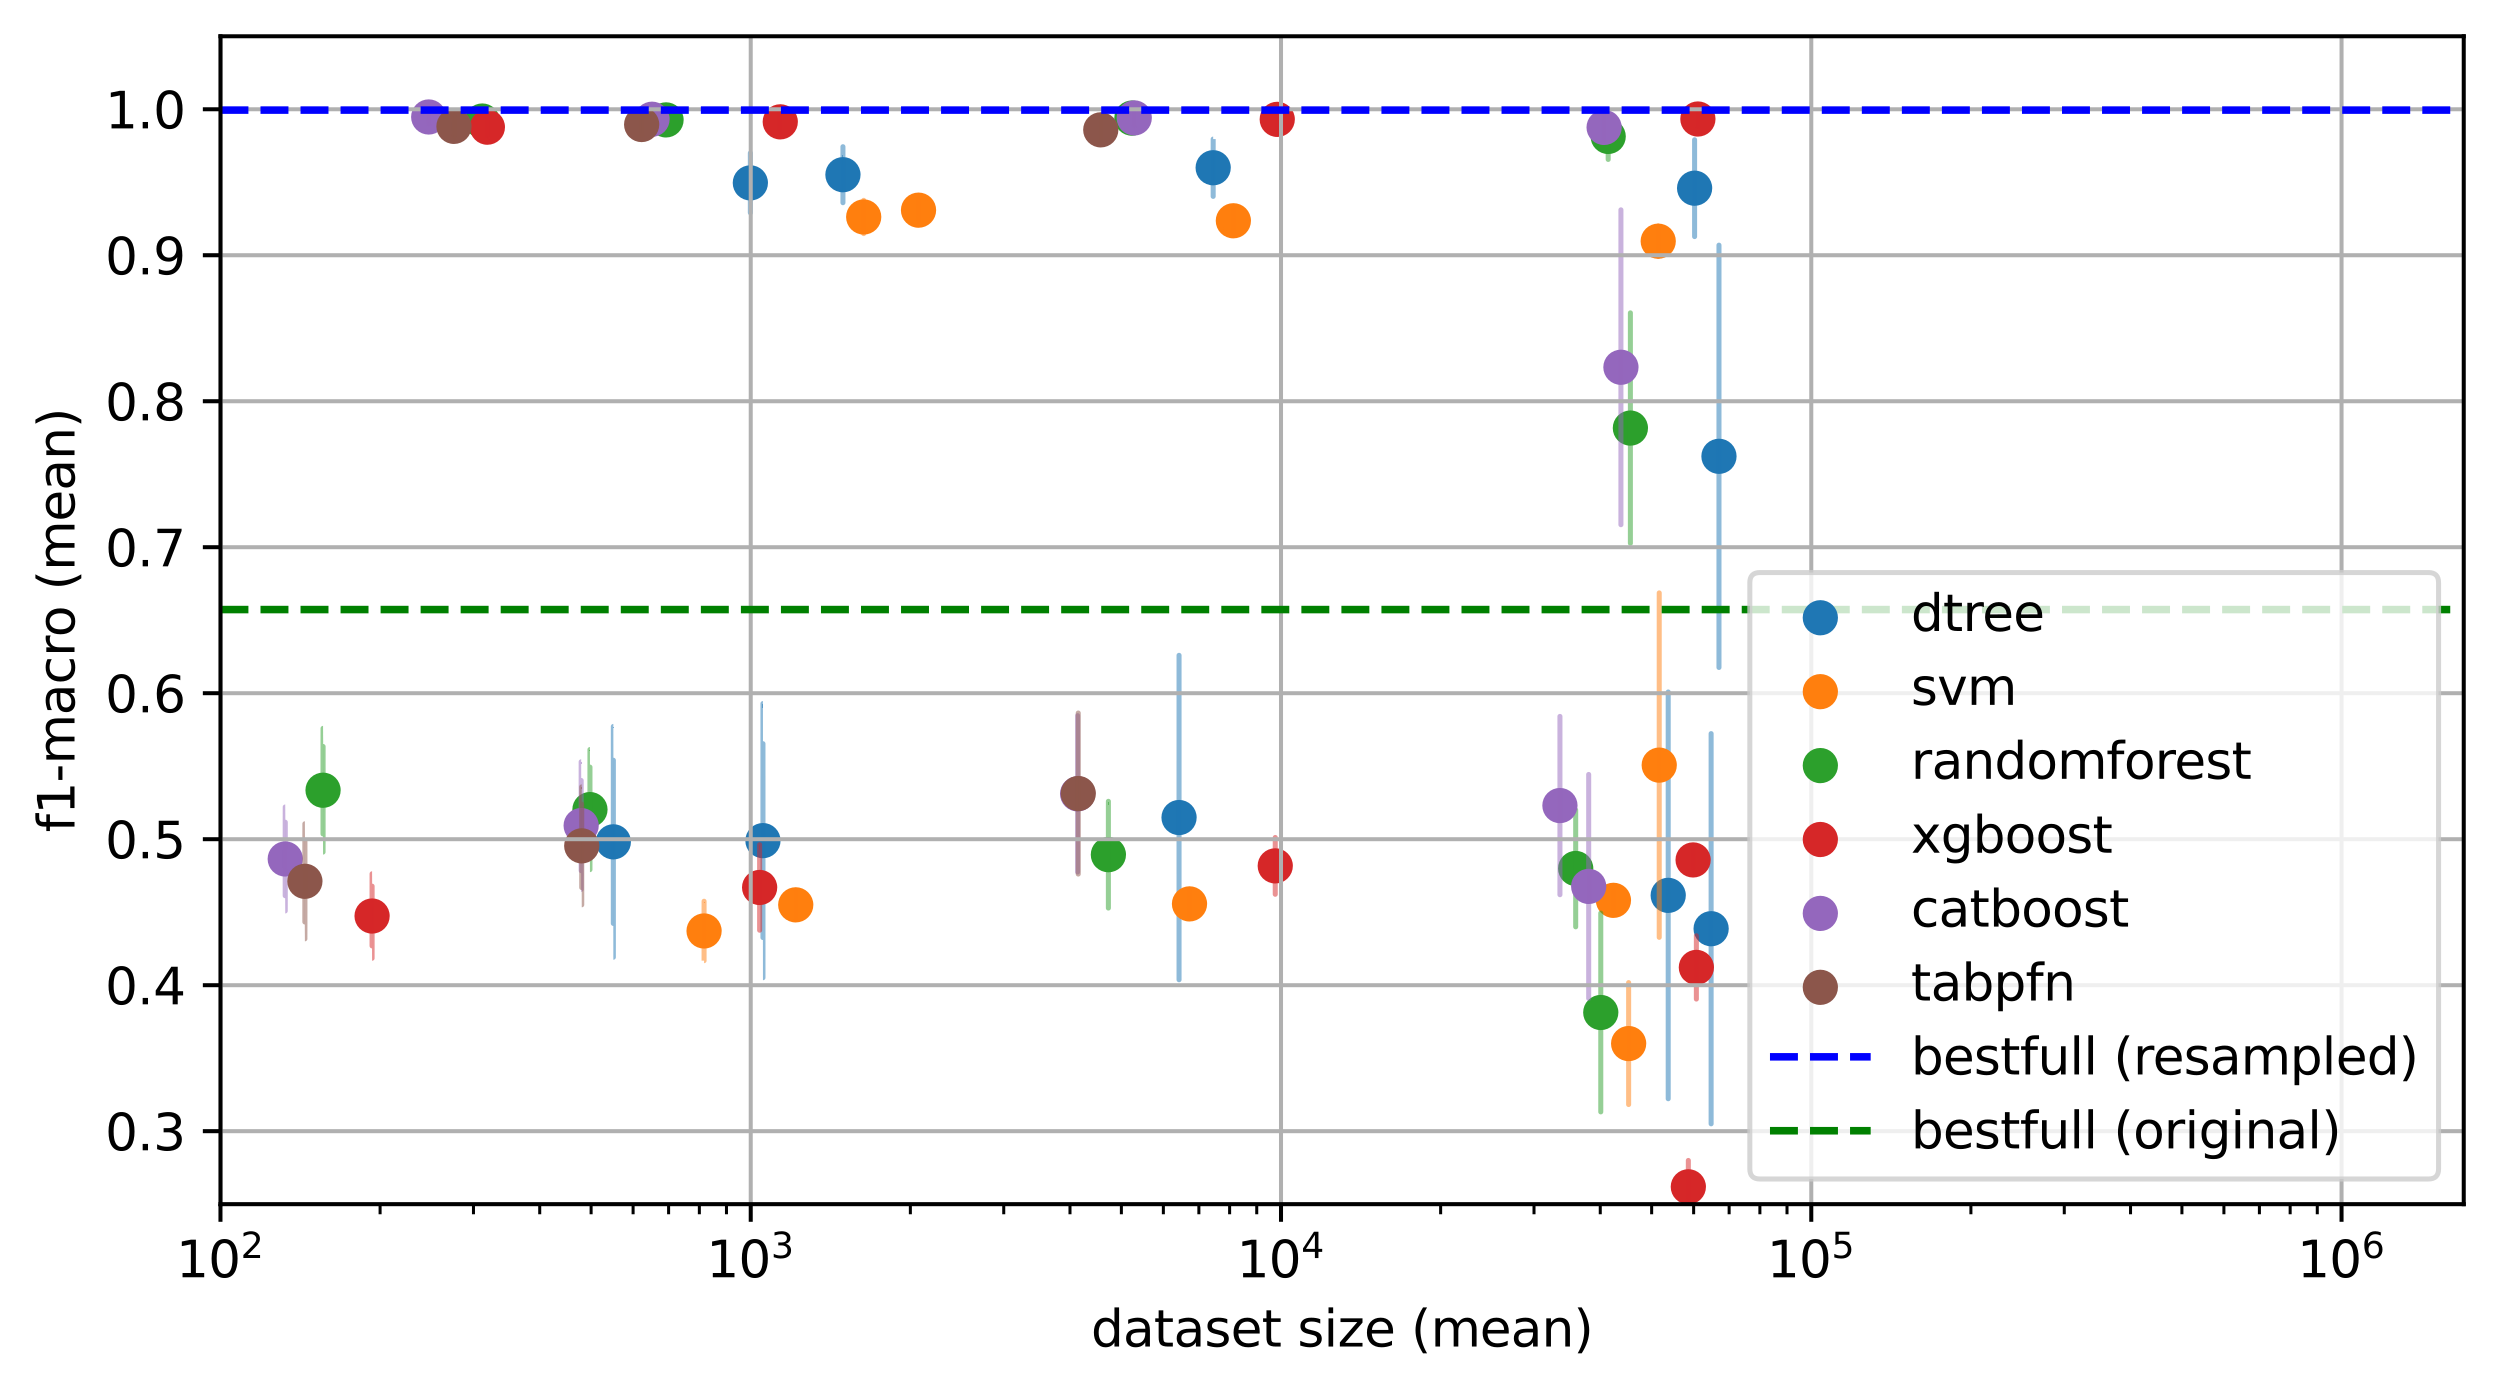 <?xml version="1.0" encoding="utf-8" standalone="no"?>
<!DOCTYPE svg PUBLIC "-//W3C//DTD SVG 1.1//EN"
  "http://www.w3.org/Graphics/SVG/1.1/DTD/svg11.dtd">
<svg xmlns:xlink="http://www.w3.org/1999/xlink" width="496.461pt" height="276.684pt" viewBox="0 0 496.461 276.684" xmlns="http://www.w3.org/2000/svg" version="1.1">
 <defs>
  <style type="text/css">*{stroke-linejoin: round; stroke-linecap: butt}</style>
 </defs>
 <g id="figure_1">
  <g id="patch_1">
   <path d="M 0 276.684 
L 496.461 276.684 
L 496.461 0 
L 0 0 
z
" style="fill: #ffffff"/>
  </g>
  <g id="axes_1">
   <g id="patch_2">
    <path d="M 43.781 239.128 
L 489.261 239.128 
L 489.261 7.2 
L 43.781 7.2 
z
" style="fill: #ffffff"/>
   </g>
   <g id="PathCollection_1">
    <defs>
     <path id="m62410eebbb" d="M 0 3 
C 0.796 3 1.559 2.684 2.121 2.121 
C 2.684 1.559 3 0.796 3 0 
C 3 -0.796 2.684 -1.559 2.121 -2.121 
C 1.559 -2.684 0.796 -3 0 -3 
C -0.796 -3 -1.559 -2.684 -2.121 -2.121 
C -2.684 -1.559 -3 -0.796 -3 0 
C -3 0.796 -2.684 1.559 -2.121 2.121 
C -1.559 2.684 -0.796 3 0 3 
z
" style="stroke: #1f77b4"/>
    </defs>
    <g clip-path="url(#p68d81f6917)">
     <use xlink:href="#m62410eebbb" x="149.007" y="36.32" style="fill: #1f77b4; stroke: #1f77b4"/>
     <use xlink:href="#m62410eebbb" x="167.394" y="34.694" style="fill: #1f77b4; stroke: #1f77b4"/>
     <use xlink:href="#m62410eebbb" x="240.916" y="33.309" style="fill: #1f77b4; stroke: #1f77b4"/>
     <use xlink:href="#m62410eebbb" x="336.521" y="37.371" style="fill: #1f77b4; stroke: #1f77b4"/>
     <use xlink:href="#m62410eebbb" x="341.36" y="90.617" style="fill: #1f77b4; stroke: #1f77b4"/>
     <use xlink:href="#m62410eebbb" x="121.8" y="167.176" style="fill: #1f77b4; stroke: #1f77b4"/>
     <use xlink:href="#m62410eebbb" x="151.511" y="166.935" style="fill: #1f77b4; stroke: #1f77b4"/>
     <use xlink:href="#m62410eebbb" x="234.14" y="162.35" style="fill: #1f77b4; stroke: #1f77b4"/>
     <use xlink:href="#m62410eebbb" x="331.28" y="177.805" style="fill: #1f77b4; stroke: #1f77b4"/>
     <use xlink:href="#m62410eebbb" x="339.803" y="184.428" style="fill: #1f77b4; stroke: #1f77b4"/>
    </g>
   </g>
   <g id="patch_3">
    <path d="M 149.007 42.243 
C 149.007 42.243 149.008 41.619 149.008 40.509 
C 149.008 39.398 149.008 37.891 149.008 36.32 
C 149.008 34.75 149.008 33.243 149.008 32.132 
C 149.008 31.021 149.007 30.397 149.007 30.397 
C 149.007 30.397 149.007 31.021 149.006 32.132 
C 149.006 33.243 149.006 34.75 149.006 36.32 
C 149.006 37.891 149.006 39.398 149.006 40.509 
C 149.007 41.619 149.007 42.243 149.007 42.243 
z
" clip-path="url(#p68d81f6917)" style="fill: #1f77b4; opacity: 0.5; stroke: #1f77b4; stroke-linejoin: miter"/>
   </g>
   <g id="patch_4">
    <path d="M 167.394 40.253 
C 167.394 40.253 167.394 39.667 167.394 38.624 
C 167.394 37.582 167.395 36.168 167.395 34.694 
C 167.395 33.219 167.394 31.805 167.394 30.763 
C 167.394 29.72 167.394 29.135 167.394 29.135 
C 167.394 29.135 167.394 29.72 167.394 30.763 
C 167.393 31.805 167.393 33.219 167.393 34.694 
C 167.393 36.168 167.393 37.582 167.394 38.624 
C 167.394 39.667 167.394 40.253 167.394 40.253 
z
" clip-path="url(#p68d81f6917)" style="fill: #1f77b4; opacity: 0.5; stroke: #1f77b4; stroke-linejoin: miter"/>
   </g>
   <g id="patch_5">
    <path d="M 240.916 38.996 
C 240.917 38.996 240.917 38.397 240.917 37.33 
C 240.917 36.264 240.917 34.817 240.917 33.309 
C 240.917 31.8 240.917 30.354 240.917 29.287 
C 240.917 28.22 240.917 27.621 240.916 27.621 
C 240.916 27.621 240.916 28.22 240.916 29.287 
C 240.916 30.354 240.916 31.8 240.916 33.309 
C 240.916 34.817 240.916 36.264 240.916 37.33 
C 240.916 38.397 240.916 38.996 240.916 38.996 
z
" clip-path="url(#p68d81f6917)" style="fill: #1f77b4; opacity: 0.5; stroke: #1f77b4; stroke-linejoin: miter"/>
   </g>
   <g id="patch_6">
    <path d="M 336.521 46.98 
C 336.521 46.98 336.521 45.968 336.521 44.166 
C 336.521 42.364 336.521 39.919 336.521 37.371 
C 336.521 34.823 336.521 32.378 336.521 30.576 
C 336.521 28.774 336.521 27.762 336.521 27.762 
C 336.521 27.762 336.521 28.774 336.521 30.576 
C 336.521 32.378 336.521 34.823 336.521 37.371 
C 336.521 39.919 336.521 42.364 336.521 44.166 
C 336.521 45.968 336.521 46.98 336.521 46.98 
z
" clip-path="url(#p68d81f6917)" style="fill: #1f77b4; opacity: 0.5; stroke: #1f77b4; stroke-linejoin: miter"/>
   </g>
   <g id="patch_7">
    <path d="M 341.36 132.548 
C 341.36 132.548 341.36 128.13 341.361 120.267 
C 341.361 112.403 341.361 101.737 341.361 90.617 
C 341.361 79.497 341.361 68.831 341.361 60.967 
C 341.36 53.104 341.36 48.686 341.36 48.686 
C 341.36 48.686 341.36 53.104 341.36 60.967 
C 341.36 68.831 341.36 79.497 341.36 90.617 
C 341.36 101.737 341.36 112.403 341.36 120.267 
C 341.36 128.13 341.36 132.548 341.36 132.548 
z
" clip-path="url(#p68d81f6917)" style="fill: #1f77b4; opacity: 0.5; stroke: #1f77b4; stroke-linejoin: miter"/>
   </g>
   <g id="patch_8">
    <path d="M 121.8 190.094 
C 121.802 190.094 121.804 187.68 121.805 183.382 
C 121.806 179.084 121.807 173.254 121.807 167.176 
C 121.807 161.099 121.806 155.269 121.805 150.971 
C 121.804 146.673 121.802 144.258 121.8 144.258 
C 121.799 144.258 121.797 146.673 121.796 150.971 
C 121.794 155.269 121.794 161.099 121.794 167.176 
C 121.794 173.254 121.794 179.084 121.796 183.382 
C 121.797 187.68 121.799 190.094 121.8 190.094 
z
" clip-path="url(#p68d81f6917)" style="fill: #1f77b4; opacity: 0.5; stroke: #1f77b4; stroke-linejoin: miter"/>
   </g>
   <g id="patch_9">
    <path d="M 151.511 194.158 
C 151.512 194.158 151.513 191.289 151.513 186.184 
C 151.514 181.079 151.515 174.154 151.515 166.935 
C 151.515 159.715 151.514 152.79 151.513 147.685 
C 151.513 142.58 151.512 139.712 151.511 139.712 
C 151.509 139.712 151.508 142.58 151.508 147.685 
C 151.507 152.79 151.506 159.715 151.506 166.935 
C 151.506 174.154 151.507 181.079 151.508 186.184 
C 151.508 191.289 151.509 194.158 151.511 194.158 
z
" clip-path="url(#p68d81f6917)" style="fill: #1f77b4; opacity: 0.5; stroke: #1f77b4; stroke-linejoin: miter"/>
   </g>
   <g id="patch_10">
    <path d="M 234.14 194.56 
C 234.14 194.56 234.141 191.166 234.141 185.126 
C 234.141 179.086 234.141 170.892 234.141 162.35 
C 234.141 153.808 234.141 145.614 234.141 139.574 
C 234.141 133.534 234.14 130.14 234.14 130.14 
C 234.14 130.14 234.14 133.534 234.14 139.574 
C 234.139 145.614 234.139 153.808 234.139 162.35 
C 234.139 170.892 234.139 179.086 234.14 185.126 
C 234.14 191.166 234.14 194.56 234.14 194.56 
z
" clip-path="url(#p68d81f6917)" style="fill: #1f77b4; opacity: 0.5; stroke: #1f77b4; stroke-linejoin: miter"/>
   </g>
   <g id="patch_11">
    <path d="M 331.28 218.191 
C 331.28 218.191 331.28 213.936 331.28 206.362 
C 331.28 198.789 331.28 188.515 331.28 177.805 
C 331.28 167.094 331.28 156.821 331.28 149.248 
C 331.28 141.674 331.28 137.419 331.28 137.419 
C 331.28 137.419 331.28 141.674 331.28 149.248 
C 331.28 156.821 331.28 167.094 331.28 177.805 
C 331.28 188.515 331.28 198.789 331.28 206.362 
C 331.28 213.936 331.28 218.191 331.28 218.191 
z
" clip-path="url(#p68d81f6917)" style="fill: #1f77b4; opacity: 0.5; stroke: #1f77b4; stroke-linejoin: miter"/>
   </g>
   <g id="patch_12">
    <path d="M 339.803 223.172 
C 339.803 223.172 339.803 219.09 339.803 211.824 
C 339.803 204.559 339.803 194.703 339.803 184.428 
C 339.803 174.154 339.803 164.298 339.803 157.033 
C 339.803 149.767 339.803 145.685 339.803 145.685 
C 339.803 145.685 339.803 149.767 339.803 157.033 
C 339.803 164.298 339.803 174.154 339.803 184.428 
C 339.803 194.703 339.803 204.559 339.803 211.824 
C 339.803 219.09 339.803 223.172 339.803 223.172 
z
" clip-path="url(#p68d81f6917)" style="fill: #1f77b4; opacity: 0.5; stroke: #1f77b4; stroke-linejoin: miter"/>
   </g>
   <g id="PathCollection_2">
    <defs>
     <path id="m053d212232" d="M 0 3 
C 0.796 3 1.559 2.684 2.121 2.121 
C 2.684 1.559 3 0.796 3 0 
C 3 -0.796 2.684 -1.559 2.121 -2.121 
C 1.559 -2.684 0.796 -3 0 -3 
C -0.796 -3 -1.559 -2.684 -2.121 -2.121 
C -2.684 -1.559 -3 -0.796 -3 0 
C -3 0.796 -2.684 1.559 -2.121 2.121 
C -1.559 2.684 -0.796 3 0 3 
z
" style="stroke: #ff7f0e"/>
    </defs>
    <g clip-path="url(#p68d81f6917)">
     <use xlink:href="#m053d212232" x="171.516" y="43.087" style="fill: #ff7f0e; stroke: #ff7f0e"/>
     <use xlink:href="#m053d212232" x="182.404" y="41.735" style="fill: #ff7f0e; stroke: #ff7f0e"/>
     <use xlink:href="#m053d212232" x="244.926" y="43.842" style="fill: #ff7f0e; stroke: #ff7f0e"/>
     <use xlink:href="#m053d212232" x="329.296" y="47.895" style="fill: #ff7f0e; stroke: #ff7f0e"/>
     <use xlink:href="#m053d212232" x="329.496" y="151.941" style="fill: #ff7f0e; stroke: #ff7f0e"/>
     <use xlink:href="#m053d212232" x="139.817" y="184.875" style="fill: #ff7f0e; stroke: #ff7f0e"/>
     <use xlink:href="#m053d212232" x="158.02" y="179.687" style="fill: #ff7f0e; stroke: #ff7f0e"/>
     <use xlink:href="#m053d212232" x="236.216" y="179.5" style="fill: #ff7f0e; stroke: #ff7f0e"/>
     <use xlink:href="#m053d212232" x="320.403" y="178.792" style="fill: #ff7f0e; stroke: #ff7f0e"/>
     <use xlink:href="#m053d212232" x="323.421" y="207.236" style="fill: #ff7f0e; stroke: #ff7f0e"/>
    </g>
   </g>
   <g id="patch_13">
    <path d="M 171.516 46.39 
C 171.516 46.39 171.516 46.042 171.516 45.423 
C 171.516 44.803 171.516 43.963 171.516 43.087 
C 171.516 42.211 171.516 41.371 171.516 40.752 
C 171.516 40.132 171.516 39.784 171.516 39.784 
C 171.516 39.784 171.516 40.132 171.516 40.752 
C 171.516 41.371 171.516 42.211 171.516 43.087 
C 171.516 43.963 171.516 44.803 171.516 45.423 
C 171.516 46.042 171.516 46.39 171.516 46.39 
z
" clip-path="url(#p68d81f6917)" style="fill: #ff7f0e; opacity: 0.5; stroke: #ff7f0e; stroke-linejoin: miter"/>
   </g>
   <g id="patch_14">
    <path d="M 182.404 44.019 
C 182.404 44.019 182.404 43.778 182.404 43.35 
C 182.404 42.921 182.404 42.34 182.404 41.735 
C 182.404 41.129 182.404 40.548 182.404 40.12 
C 182.404 39.691 182.404 39.451 182.404 39.451 
C 182.404 39.451 182.404 39.691 182.404 40.12 
C 182.404 40.548 182.404 41.129 182.404 41.735 
C 182.404 42.34 182.404 42.921 182.404 43.35 
C 182.404 43.778 182.404 44.019 182.404 44.019 
z
" clip-path="url(#p68d81f6917)" style="fill: #ff7f0e; opacity: 0.5; stroke: #ff7f0e; stroke-linejoin: miter"/>
   </g>
   <g id="patch_15">
    <path d="M 244.926 46.65 
C 244.926 46.65 244.926 46.354 244.926 45.827 
C 244.926 45.301 244.926 44.587 244.926 43.842 
C 244.926 43.098 244.926 42.384 244.926 41.857 
C 244.926 41.331 244.926 41.035 244.926 41.035 
C 244.926 41.035 244.926 41.331 244.926 41.857 
C 244.926 42.384 244.926 43.098 244.926 43.842 
C 244.926 44.587 244.926 45.301 244.926 45.827 
C 244.926 46.354 244.926 46.65 244.926 46.65 
z
" clip-path="url(#p68d81f6917)" style="fill: #ff7f0e; opacity: 0.5; stroke: #ff7f0e; stroke-linejoin: miter"/>
   </g>
   <g id="patch_16">
    <path d="M 329.296 50.917 
C 329.296 50.917 329.296 50.598 329.296 50.032 
C 329.296 49.465 329.296 48.696 329.296 47.895 
C 329.296 47.094 329.296 46.325 329.296 45.758 
C 329.296 45.192 329.296 44.873 329.296 44.873 
C 329.296 44.873 329.296 45.192 329.296 45.758 
C 329.296 46.325 329.296 47.094 329.296 47.895 
C 329.296 48.696 329.296 49.465 329.296 50.032 
C 329.296 50.598 329.296 50.917 329.296 50.917 
z
" clip-path="url(#p68d81f6917)" style="fill: #ff7f0e; opacity: 0.5; stroke: #ff7f0e; stroke-linejoin: miter"/>
   </g>
   <g id="patch_17">
    <path d="M 329.496 186.14 
C 329.496 186.14 329.496 182.536 329.496 176.123 
C 329.496 169.71 329.496 161.01 329.496 151.941 
C 329.496 142.871 329.496 134.171 329.496 127.758 
C 329.496 121.345 329.496 117.741 329.496 117.741 
C 329.496 117.741 329.496 121.345 329.496 127.758 
C 329.496 134.171 329.496 142.871 329.496 151.941 
C 329.496 161.01 329.496 169.71 329.496 176.123 
C 329.496 182.536 329.496 186.14 329.496 186.14 
z
" clip-path="url(#p68d81f6917)" style="fill: #ff7f0e; opacity: 0.5; stroke: #ff7f0e; stroke-linejoin: miter"/>
   </g>
   <g id="patch_18">
    <path d="M 139.817 190.773 
C 139.817 190.773 139.817 190.151 139.817 189.045 
C 139.818 187.939 139.818 186.439 139.818 184.875 
C 139.818 183.31 139.818 181.81 139.817 180.704 
C 139.817 179.598 139.817 178.976 139.817 178.976 
C 139.816 178.976 139.816 179.598 139.816 180.704 
C 139.816 181.81 139.815 183.31 139.815 184.875 
C 139.815 186.439 139.816 187.939 139.816 189.045 
C 139.816 190.151 139.816 190.773 139.817 190.773 
z
" clip-path="url(#p68d81f6917)" style="fill: #ff7f0e; opacity: 0.5; stroke: #ff7f0e; stroke-linejoin: miter"/>
   </g>
   <g id="patch_19">
    <path d="M 158.02 182.589 
C 158.02 182.589 158.02 182.283 158.02 181.739 
C 158.02 181.195 158.02 180.456 158.02 179.687 
C 158.02 178.917 158.02 178.179 158.02 177.634 
C 158.02 177.09 158.02 176.784 158.02 176.784 
C 158.02 176.784 158.019 177.09 158.019 177.634 
C 158.019 178.179 158.019 178.917 158.019 179.687 
C 158.019 180.456 158.019 181.195 158.019 181.739 
C 158.019 182.283 158.02 182.589 158.02 182.589 
z
" clip-path="url(#p68d81f6917)" style="fill: #ff7f0e; opacity: 0.5; stroke: #ff7f0e; stroke-linejoin: miter"/>
   </g>
   <g id="patch_20">
    <path d="M 236.216 182.401 
C 236.216 182.401 236.216 182.095 236.216 181.551 
C 236.216 181.007 236.216 180.269 236.216 179.5 
C 236.216 178.731 236.216 177.993 236.216 177.449 
C 236.216 176.905 236.216 176.6 236.216 176.6 
C 236.216 176.6 236.216 176.905 236.216 177.449 
C 236.216 177.993 236.216 178.731 236.216 179.5 
C 236.216 180.269 236.216 181.007 236.216 181.551 
C 236.216 182.095 236.216 182.401 236.216 182.401 
z
" clip-path="url(#p68d81f6917)" style="fill: #ff7f0e; opacity: 0.5; stroke: #ff7f0e; stroke-linejoin: miter"/>
   </g>
   <g id="patch_21">
    <path d="M 320.403 180.684 
C 320.403 180.684 320.403 180.484 320.403 180.13 
C 320.403 179.775 320.403 179.294 320.403 178.792 
C 320.403 178.29 320.403 177.809 320.403 177.454 
C 320.403 177.1 320.403 176.9 320.403 176.9 
C 320.403 176.9 320.403 177.1 320.403 177.454 
C 320.403 177.809 320.403 178.29 320.403 178.792 
C 320.403 179.294 320.403 179.775 320.403 180.13 
C 320.403 180.484 320.403 180.684 320.403 180.684 
z
" clip-path="url(#p68d81f6917)" style="fill: #ff7f0e; opacity: 0.5; stroke: #ff7f0e; stroke-linejoin: miter"/>
   </g>
   <g id="patch_22">
    <path d="M 323.421 219.341 
C 323.421 219.341 323.421 218.066 323.421 215.796 
C 323.421 213.526 323.421 210.446 323.421 207.236 
C 323.421 204.025 323.421 200.946 323.421 198.676 
C 323.421 196.406 323.421 195.13 323.421 195.13 
C 323.421 195.13 323.421 196.406 323.421 198.676 
C 323.421 200.946 323.421 204.025 323.421 207.236 
C 323.421 210.446 323.421 213.526 323.421 215.796 
C 323.421 218.066 323.421 219.341 323.421 219.341 
z
" clip-path="url(#p68d81f6917)" style="fill: #ff7f0e; opacity: 0.5; stroke: #ff7f0e; stroke-linejoin: miter"/>
   </g>
   <g id="PathCollection_3">
    <defs>
     <path id="mbdc20148a6" d="M 0 3 
C 0.796 3 1.559 2.684 2.121 2.121 
C 2.684 1.559 3 0.796 3 0 
C 3 -0.796 2.684 -1.559 2.121 -2.121 
C 1.559 -2.684 0.796 -3 0 -3 
C -0.796 -3 -1.559 -2.684 -2.121 -2.121 
C -2.684 -1.559 -3 -0.796 -3 0 
C -3 0.796 -2.684 1.559 -2.121 2.121 
C -1.559 2.684 -0.796 3 0 3 
z
" style="stroke: #2ca02c"/>
    </defs>
    <g clip-path="url(#p68d81f6917)">
     <use xlink:href="#mbdc20148a6" x="95.769" y="24.035" style="fill: #2ca02c; stroke: #2ca02c"/>
     <use xlink:href="#mbdc20148a6" x="132.263" y="23.81" style="fill: #2ca02c; stroke: #2ca02c"/>
     <use xlink:href="#mbdc20148a6" x="224.778" y="23.453" style="fill: #2ca02c; stroke: #2ca02c"/>
     <use xlink:href="#mbdc20148a6" x="319.36" y="27.094" style="fill: #2ca02c; stroke: #2ca02c"/>
     <use xlink:href="#mbdc20148a6" x="323.77" y="85.008" style="fill: #2ca02c; stroke: #2ca02c"/>
     <use xlink:href="#mbdc20148a6" x="64.153" y="156.926" style="fill: #2ca02c; stroke: #2ca02c"/>
     <use xlink:href="#mbdc20148a6" x="117.155" y="160.77" style="fill: #2ca02c; stroke: #2ca02c"/>
     <use xlink:href="#mbdc20148a6" x="220.108" y="169.726" style="fill: #2ca02c; stroke: #2ca02c"/>
     <use xlink:href="#mbdc20148a6" x="312.908" y="172.466" style="fill: #2ca02c; stroke: #2ca02c"/>
     <use xlink:href="#mbdc20148a6" x="317.887" y="201.066" style="fill: #2ca02c; stroke: #2ca02c"/>
    </g>
   </g>
   <g id="patch_23">
    <path d="M 95.769 26.072 
C 95.769 26.072 95.769 25.857 95.77 25.475 
C 95.77 25.093 95.77 24.575 95.77 24.035 
C 95.77 23.494 95.77 22.976 95.77 22.594 
C 95.769 22.212 95.769 21.997 95.769 21.997 
C 95.769 21.997 95.768 22.212 95.768 22.594 
C 95.768 22.976 95.768 23.494 95.768 24.035 
C 95.768 24.575 95.768 25.093 95.768 25.475 
C 95.768 25.857 95.769 26.072 95.769 26.072 
z
" clip-path="url(#p68d81f6917)" style="fill: #2ca02c; opacity: 0.5; stroke: #2ca02c; stroke-linejoin: miter"/>
   </g>
   <g id="patch_24">
    <path d="M 132.263 25.673 
C 132.263 25.673 132.263 25.477 132.263 25.127 
C 132.263 24.778 132.263 24.304 132.263 23.81 
C 132.263 23.315 132.263 22.841 132.263 22.492 
C 132.263 22.142 132.263 21.946 132.263 21.946 
C 132.263 21.946 132.263 22.142 132.263 22.492 
C 132.263 22.841 132.263 23.315 132.263 23.81 
C 132.263 24.304 132.263 24.778 132.263 25.127 
C 132.263 25.477 132.263 25.673 132.263 25.673 
z
" clip-path="url(#p68d81f6917)" style="fill: #2ca02c; opacity: 0.5; stroke: #2ca02c; stroke-linejoin: miter"/>
   </g>
   <g id="patch_25">
    <path d="M 224.778 25.354 
C 224.778 25.354 224.778 25.153 224.778 24.797 
C 224.778 24.441 224.778 23.957 224.778 23.453 
C 224.778 22.949 224.778 22.466 224.778 22.11 
C 224.778 21.753 224.778 21.553 224.778 21.553 
C 224.778 21.553 224.778 21.753 224.778 22.11 
C 224.778 22.466 224.778 22.949 224.778 23.453 
C 224.778 23.957 224.778 24.441 224.778 24.797 
C 224.778 25.153 224.778 25.354 224.778 25.354 
z
" clip-path="url(#p68d81f6917)" style="fill: #2ca02c; opacity: 0.5; stroke: #2ca02c; stroke-linejoin: miter"/>
   </g>
   <g id="patch_26">
    <path d="M 319.36 31.661 
C 319.36 31.661 319.36 31.18 319.36 30.323 
C 319.36 29.467 319.36 28.305 319.36 27.094 
C 319.36 25.883 319.36 24.721 319.36 23.864 
C 319.36 23.008 319.36 22.527 319.36 22.527 
C 319.36 22.527 319.36 23.008 319.36 23.864 
C 319.36 24.721 319.36 25.883 319.36 27.094 
C 319.36 28.305 319.36 29.467 319.36 30.323 
C 319.36 31.18 319.36 31.661 319.36 31.661 
z
" clip-path="url(#p68d81f6917)" style="fill: #2ca02c; opacity: 0.5; stroke: #2ca02c; stroke-linejoin: miter"/>
   </g>
   <g id="patch_27">
    <path d="M 323.77 107.884 
C 323.77 107.884 323.77 105.473 323.77 101.184 
C 323.77 96.894 323.77 91.075 323.77 85.008 
C 323.77 78.942 323.77 73.123 323.77 68.833 
C 323.77 64.543 323.77 62.133 323.77 62.133 
C 323.77 62.133 323.77 64.543 323.77 68.833 
C 323.77 73.123 323.77 78.942 323.77 85.008 
C 323.77 91.075 323.77 96.894 323.77 101.184 
C 323.77 105.473 323.77 107.884 323.77 107.884 
z
" clip-path="url(#p68d81f6917)" style="fill: #2ca02c; opacity: 0.5; stroke: #2ca02c; stroke-linejoin: miter"/>
   </g>
   <g id="patch_28">
    <path d="M 64.153 169.208 
C 64.156 169.208 64.16 167.914 64.162 165.611 
C 64.164 163.308 64.165 160.183 64.165 156.926 
C 64.165 153.669 64.164 150.544 64.162 148.241 
C 64.16 145.938 64.156 144.644 64.153 144.644 
C 64.15 144.644 64.147 145.938 64.144 148.241 
C 64.142 150.544 64.141 153.669 64.141 156.926 
C 64.141 160.183 64.142 163.308 64.144 165.611 
C 64.147 167.914 64.15 169.208 64.153 169.208 
z
" clip-path="url(#p68d81f6917)" style="fill: #2ca02c; opacity: 0.5; stroke: #2ca02c; stroke-linejoin: miter"/>
   </g>
   <g id="patch_29">
    <path d="M 117.155 172.696 
C 117.156 172.696 117.157 171.439 117.158 169.203 
C 117.158 166.966 117.159 163.933 117.159 160.77 
C 117.159 157.607 117.158 154.574 117.158 152.337 
C 117.157 150.101 117.156 148.844 117.155 148.844 
C 117.154 148.844 117.153 150.101 117.152 152.337 
C 117.152 154.574 117.151 157.607 117.151 160.77 
C 117.151 163.933 117.152 166.966 117.152 169.203 
C 117.153 171.439 117.154 172.696 117.155 172.696 
z
" clip-path="url(#p68d81f6917)" style="fill: #2ca02c; opacity: 0.5; stroke: #2ca02c; stroke-linejoin: miter"/>
   </g>
   <g id="patch_30">
    <path d="M 220.108 180.323 
C 220.108 180.323 220.108 179.207 220.108 177.219 
C 220.108 175.232 220.108 172.536 220.108 169.726 
C 220.108 166.915 220.108 164.22 220.108 162.232 
C 220.108 160.245 220.108 159.128 220.108 159.128 
C 220.108 159.128 220.107 160.245 220.107 162.232 
C 220.107 164.22 220.107 166.915 220.107 169.726 
C 220.107 172.536 220.107 175.232 220.107 177.219 
C 220.107 179.207 220.108 180.323 220.108 180.323 
z
" clip-path="url(#p68d81f6917)" style="fill: #2ca02c; opacity: 0.5; stroke: #2ca02c; stroke-linejoin: miter"/>
   </g>
   <g id="patch_31">
    <path d="M 312.908 184.053 
C 312.908 184.053 312.908 182.832 312.908 180.659 
C 312.908 178.486 312.908 175.539 312.908 172.466 
C 312.908 169.393 312.908 166.446 312.908 164.273 
C 312.908 162.1 312.908 160.879 312.908 160.879 
C 312.908 160.879 312.908 162.1 312.908 164.273 
C 312.908 166.446 312.908 169.393 312.908 172.466 
C 312.908 175.539 312.908 178.486 312.908 180.659 
C 312.908 182.832 312.908 184.053 312.908 184.053 
z
" clip-path="url(#p68d81f6917)" style="fill: #2ca02c; opacity: 0.5; stroke: #2ca02c; stroke-linejoin: miter"/>
   </g>
   <g id="patch_32">
    <path d="M 317.887 220.8 
C 317.887 220.8 317.887 218.721 317.887 215.02 
C 317.887 211.319 317.887 206.299 317.887 201.066 
C 317.887 195.832 317.887 190.812 317.887 187.111 
C 317.887 183.41 317.887 181.331 317.887 181.331 
C 317.887 181.331 317.887 183.41 317.887 187.111 
C 317.887 190.812 317.887 195.832 317.887 201.066 
C 317.887 206.299 317.887 211.319 317.887 215.02 
C 317.887 218.721 317.887 220.8 317.887 220.8 
z
" clip-path="url(#p68d81f6917)" style="fill: #2ca02c; opacity: 0.5; stroke: #2ca02c; stroke-linejoin: miter"/>
   </g>
   <g id="PathCollection_4">
    <defs>
     <path id="mc25da966a9" d="M 0 3 
C 0.796 3 1.559 2.684 2.121 2.121 
C 2.684 1.559 3 0.796 3 0 
C 3 -0.796 2.684 -1.559 2.121 -2.121 
C 1.559 -2.684 0.796 -3 0 -3 
C -0.796 -3 -1.559 -2.684 -2.121 -2.121 
C -2.684 -1.559 -3 -0.796 -3 0 
C -3 0.796 -2.684 1.559 -2.121 2.121 
C -1.559 2.684 -0.796 3 0 3 
z
" style="stroke: #d62728"/>
    </defs>
    <g clip-path="url(#p68d81f6917)">
     <use xlink:href="#mc25da966a9" x="96.785" y="25.255" style="fill: #d62728; stroke: #d62728"/>
     <use xlink:href="#mc25da966a9" x="154.947" y="24.196" style="fill: #d62728; stroke: #d62728"/>
     <use xlink:href="#mc25da966a9" x="253.641" y="23.704" style="fill: #d62728; stroke: #d62728"/>
     <use xlink:href="#mc25da966a9" x="337.174" y="23.632" style="fill: #d62728; stroke: #d62728"/>
     <use xlink:href="#mc25da966a9" x="336.871" y="192.114" style="fill: #d62728; stroke: #d62728"/>
     <use xlink:href="#mc25da966a9" x="73.889" y="181.908" style="fill: #d62728; stroke: #d62728"/>
     <use xlink:href="#mc25da966a9" x="150.849" y="176.238" style="fill: #d62728; stroke: #d62728"/>
     <use xlink:href="#mc25da966a9" x="253.244" y="171.948" style="fill: #d62728; stroke: #d62728"/>
     <use xlink:href="#mc25da966a9" x="336.224" y="170.769" style="fill: #d62728; stroke: #d62728"/>
     <use xlink:href="#mc25da966a9" x="335.277" y="235.681" style="fill: #d62728; stroke: #d62728"/>
    </g>
   </g>
   <g id="patch_33">
    <path d="M 96.785 27.59 
C 96.785 27.59 96.785 27.344 96.786 26.906 
C 96.786 26.469 96.786 25.875 96.786 25.255 
C 96.786 24.636 96.786 24.042 96.786 23.604 
C 96.785 23.166 96.785 22.92 96.785 22.92 
C 96.784 22.92 96.784 23.166 96.784 23.604 
C 96.784 24.042 96.784 24.636 96.784 25.255 
C 96.784 25.875 96.784 26.469 96.784 26.906 
C 96.784 27.344 96.784 27.59 96.785 27.59 
z
" clip-path="url(#p68d81f6917)" style="fill: #d62728; opacity: 0.5; stroke: #d62728; stroke-linejoin: miter"/>
   </g>
   <g id="patch_34">
    <path d="M 154.947 26.228 
C 154.947 26.228 154.947 26.014 154.947 25.633 
C 154.947 25.251 154.947 24.735 154.947 24.196 
C 154.947 23.657 154.947 23.14 154.947 22.759 
C 154.947 22.378 154.947 22.164 154.947 22.164 
C 154.947 22.164 154.947 22.378 154.947 22.759 
C 154.947 23.14 154.947 23.657 154.947 24.196 
C 154.947 24.735 154.947 25.251 154.947 25.633 
C 154.947 26.014 154.947 26.228 154.947 26.228 
z
" clip-path="url(#p68d81f6917)" style="fill: #d62728; opacity: 0.5; stroke: #d62728; stroke-linejoin: miter"/>
   </g>
   <g id="patch_35">
    <path d="M 253.641 25.903 
C 253.641 25.903 253.641 25.672 253.641 25.259 
C 253.641 24.847 253.641 24.287 253.641 23.704 
C 253.641 23.12 253.641 22.561 253.641 22.148 
C 253.641 21.736 253.641 21.504 253.641 21.504 
C 253.641 21.504 253.641 21.736 253.641 22.148 
C 253.641 22.561 253.641 23.12 253.641 23.704 
C 253.641 24.287 253.641 24.847 253.641 25.259 
C 253.641 25.672 253.641 25.903 253.641 25.903 
z
" clip-path="url(#p68d81f6917)" style="fill: #d62728; opacity: 0.5; stroke: #d62728; stroke-linejoin: miter"/>
   </g>
   <g id="patch_36">
    <path d="M 337.174 25.209 
C 337.174 25.209 337.174 25.042 337.174 24.747 
C 337.174 24.451 337.174 24.05 337.174 23.632 
C 337.174 23.214 337.174 22.812 337.174 22.517 
C 337.174 22.221 337.174 22.055 337.174 22.055 
C 337.174 22.055 337.174 22.221 337.174 22.517 
C 337.174 22.812 337.174 23.214 337.174 23.632 
C 337.174 24.05 337.174 24.451 337.174 24.747 
C 337.174 25.042 337.174 25.209 337.174 25.209 
z
" clip-path="url(#p68d81f6917)" style="fill: #d62728; opacity: 0.5; stroke: #d62728; stroke-linejoin: miter"/>
   </g>
   <g id="patch_37">
    <path d="M 336.871 198.397 
C 336.871 198.397 336.871 197.735 336.871 196.556 
C 336.871 195.378 336.871 193.78 336.871 192.114 
C 336.871 190.448 336.871 188.85 336.871 187.672 
C 336.871 186.494 336.871 185.832 336.871 185.832 
C 336.871 185.832 336.871 186.494 336.871 187.672 
C 336.871 188.85 336.871 190.448 336.871 192.114 
C 336.871 193.78 336.871 195.378 336.871 196.556 
C 336.871 197.735 336.871 198.397 336.871 198.397 
z
" clip-path="url(#p68d81f6917)" style="fill: #d62728; opacity: 0.5; stroke: #d62728; stroke-linejoin: miter"/>
   </g>
   <g id="patch_38">
    <path d="M 73.889 190.294 
C 73.891 190.294 73.893 189.41 73.894 187.838 
C 73.895 186.265 73.896 184.132 73.896 181.908 
C 73.896 179.684 73.895 177.551 73.894 175.978 
C 73.893 174.406 73.891 173.522 73.889 173.522 
C 73.887 173.522 73.886 174.406 73.884 175.978 
C 73.883 177.551 73.882 179.684 73.882 181.908 
C 73.882 184.132 73.883 186.265 73.884 187.838 
C 73.886 189.41 73.887 190.294 73.889 190.294 
z
" clip-path="url(#p68d81f6917)" style="fill: #d62728; opacity: 0.5; stroke: #d62728; stroke-linejoin: miter"/>
   </g>
   <g id="patch_39">
    <path d="M 150.849 184.728 
C 150.849 184.728 150.85 183.833 150.85 182.241 
C 150.85 180.649 150.85 178.49 150.85 176.238 
C 150.85 173.987 150.85 171.827 150.85 170.235 
C 150.85 168.643 150.849 167.748 150.849 167.748 
C 150.849 167.748 150.848 168.643 150.848 170.235 
C 150.848 171.827 150.848 173.987 150.848 176.238 
C 150.848 178.49 150.848 180.649 150.848 182.241 
C 150.848 183.833 150.849 184.728 150.849 184.728 
z
" clip-path="url(#p68d81f6917)" style="fill: #d62728; opacity: 0.5; stroke: #d62728; stroke-linejoin: miter"/>
   </g>
   <g id="patch_40">
    <path d="M 253.244 177.587 
C 253.244 177.587 253.244 176.993 253.244 175.936 
C 253.244 174.878 253.244 173.444 253.244 171.948 
C 253.244 170.453 253.244 169.018 253.244 167.961 
C 253.244 166.904 253.244 166.309 253.244 166.309 
C 253.244 166.309 253.244 166.904 253.244 167.961 
C 253.244 169.018 253.244 170.453 253.244 171.948 
C 253.244 173.444 253.244 174.878 253.244 175.936 
C 253.244 176.993 253.244 177.587 253.244 177.587 
z
" clip-path="url(#p68d81f6917)" style="fill: #d62728; opacity: 0.5; stroke: #d62728; stroke-linejoin: miter"/>
   </g>
   <g id="patch_41">
    <path d="M 336.224 172.674 
C 336.224 172.674 336.224 172.474 336.224 172.116 
C 336.224 171.759 336.224 171.275 336.224 170.769 
C 336.224 170.264 336.224 169.78 336.224 169.422 
C 336.224 169.065 336.224 168.864 336.224 168.864 
C 336.224 168.864 336.224 169.065 336.224 169.422 
C 336.224 169.78 336.224 170.264 336.224 170.769 
C 336.224 171.275 336.224 171.759 336.224 172.116 
C 336.224 172.474 336.224 172.674 336.224 172.674 
z
" clip-path="url(#p68d81f6917)" style="fill: #d62728; opacity: 0.5; stroke: #d62728; stroke-linejoin: miter"/>
   </g>
   <g id="patch_42">
    <path d="M 335.277 240.912 
C 335.277 240.912 335.277 240.361 335.277 239.38 
C 335.277 238.399 335.277 237.069 335.277 235.681 
C 335.277 234.294 335.277 232.963 335.277 231.983 
C 335.277 231.002 335.277 230.45 335.277 230.45 
C 335.277 230.45 335.277 231.002 335.277 231.983 
C 335.277 232.963 335.277 234.294 335.277 235.681 
C 335.277 237.069 335.277 238.399 335.277 239.38 
C 335.277 240.361 335.277 240.912 335.277 240.912 
z
" clip-path="url(#p68d81f6917)" style="fill: #d62728; opacity: 0.5; stroke: #d62728; stroke-linejoin: miter"/>
   </g>
   <g id="PathCollection_5">
    <defs>
     <path id="m675a85be37" d="M 0 3 
C 0.796 3 1.559 2.684 2.121 2.121 
C 2.684 1.559 3 0.796 3 0 
C 3 -0.796 2.684 -1.559 2.121 -2.121 
C 1.559 -2.684 0.796 -3 0 -3 
C -0.796 -3 -1.559 -2.684 -2.121 -2.121 
C -2.684 -1.559 -3 -0.796 -3 0 
C -3 0.796 -2.684 1.559 -2.121 2.121 
C -1.559 2.684 -0.796 3 0 3 
z
" style="stroke: #9467bd"/>
    </defs>
    <g clip-path="url(#p68d81f6917)">
     <use xlink:href="#m675a85be37" x="85.135" y="23.23" style="fill: #9467bd; stroke: #9467bd"/>
     <use xlink:href="#m675a85be37" x="129.478" y="23.676" style="fill: #9467bd; stroke: #9467bd"/>
     <use xlink:href="#m675a85be37" x="225.24" y="23.416" style="fill: #9467bd; stroke: #9467bd"/>
     <use xlink:href="#m675a85be37" x="318.551" y="25.303" style="fill: #9467bd; stroke: #9467bd"/>
     <use xlink:href="#m675a85be37" x="321.89" y="72.933" style="fill: #9467bd; stroke: #9467bd"/>
     <use xlink:href="#m675a85be37" x="56.644" y="170.577" style="fill: #9467bd; stroke: #9467bd"/>
     <use xlink:href="#m675a85be37" x="115.41" y="163.944" style="fill: #9467bd; stroke: #9467bd"/>
     <use xlink:href="#m675a85be37" x="213.999" y="157.643" style="fill: #9467bd; stroke: #9467bd"/>
     <use xlink:href="#m675a85be37" x="309.778" y="159.971" style="fill: #9467bd; stroke: #9467bd"/>
     <use xlink:href="#m675a85be37" x="315.487" y="176.028" style="fill: #9467bd; stroke: #9467bd"/>
    </g>
   </g>
   <g id="patch_43">
    <path d="M 85.135 24.697 
C 85.136 24.697 85.136 24.543 85.136 24.268 
C 85.136 23.992 85.136 23.619 85.136 23.23 
C 85.136 22.841 85.136 22.468 85.136 22.193 
C 85.136 21.918 85.136 21.764 85.135 21.764 
C 85.135 21.764 85.135 21.918 85.135 22.193 
C 85.135 22.468 85.134 22.841 85.134 23.23 
C 85.134 23.619 85.135 23.992 85.135 24.268 
C 85.135 24.543 85.135 24.697 85.135 24.697 
z
" clip-path="url(#p68d81f6917)" style="fill: #9467bd; opacity: 0.5; stroke: #9467bd; stroke-linejoin: miter"/>
   </g>
   <g id="patch_44">
    <path d="M 129.478 25.395 
C 129.478 25.395 129.478 25.214 129.478 24.891 
C 129.478 24.569 129.478 24.132 129.478 23.676 
C 129.478 23.22 129.478 22.782 129.478 22.46 
C 129.478 22.138 129.478 21.956 129.478 21.956 
C 129.478 21.956 129.478 22.138 129.478 22.46 
C 129.477 22.782 129.477 23.22 129.477 23.676 
C 129.477 24.132 129.477 24.569 129.478 24.891 
C 129.478 25.214 129.478 25.395 129.478 25.395 
z
" clip-path="url(#p68d81f6917)" style="fill: #9467bd; opacity: 0.5; stroke: #9467bd; stroke-linejoin: miter"/>
   </g>
   <g id="patch_45">
    <path d="M 225.24 24.949 
C 225.24 24.949 225.24 24.788 225.24 24.5 
C 225.24 24.213 225.24 23.822 225.24 23.416 
C 225.24 23.009 225.24 22.619 225.24 22.331 
C 225.24 22.044 225.24 21.882 225.24 21.882 
C 225.24 21.882 225.24 22.044 225.24 22.331 
C 225.24 22.619 225.24 23.009 225.24 23.416 
C 225.24 23.822 225.24 24.213 225.24 24.5 
C 225.24 24.788 225.24 24.949 225.24 24.949 
z
" clip-path="url(#p68d81f6917)" style="fill: #9467bd; opacity: 0.5; stroke: #9467bd; stroke-linejoin: miter"/>
   </g>
   <g id="patch_46">
    <path d="M 318.551 27.943 
C 318.551 27.943 318.551 27.665 318.551 27.17 
C 318.551 26.675 318.551 26.003 318.551 25.303 
C 318.551 24.602 318.551 23.931 318.551 23.436 
C 318.551 22.941 318.551 22.662 318.551 22.662 
C 318.551 22.662 318.551 22.941 318.551 23.436 
C 318.551 23.931 318.551 24.602 318.551 25.303 
C 318.551 26.003 318.551 26.675 318.551 27.17 
C 318.551 27.665 318.551 27.943 318.551 27.943 
z
" clip-path="url(#p68d81f6917)" style="fill: #9467bd; opacity: 0.5; stroke: #9467bd; stroke-linejoin: miter"/>
   </g>
   <g id="patch_47">
    <path d="M 321.89 104.194 
C 321.89 104.194 321.89 100.9 321.89 95.038 
C 321.89 89.176 321.89 81.224 321.89 72.933 
C 321.89 64.643 321.89 56.69 321.89 50.828 
C 321.89 44.966 321.89 41.672 321.89 41.672 
C 321.89 41.672 321.89 44.966 321.89 50.828 
C 321.89 56.69 321.89 64.643 321.89 72.933 
C 321.89 81.224 321.89 89.176 321.89 95.038 
C 321.89 100.9 321.89 104.194 321.89 104.194 
z
" clip-path="url(#p68d81f6917)" style="fill: #9467bd; opacity: 0.5; stroke: #9467bd; stroke-linejoin: miter"/>
   </g>
   <g id="patch_48">
    <path d="M 56.644 180.898 
C 56.647 180.898 56.65 179.81 56.653 177.875 
C 56.655 175.94 56.656 173.314 56.656 170.577 
C 56.656 167.84 56.655 165.215 56.653 163.279 
C 56.65 161.344 56.647 160.257 56.644 160.257 
C 56.641 160.257 56.638 161.344 56.635 163.279 
C 56.633 165.215 56.632 167.84 56.632 170.577 
C 56.632 173.314 56.633 175.94 56.635 177.875 
C 56.638 179.81 56.641 180.898 56.644 180.898 
z
" clip-path="url(#p68d81f6917)" style="fill: #9467bd; opacity: 0.5; stroke: #9467bd; stroke-linejoin: miter"/>
   </g>
   <g id="patch_49">
    <path d="M 115.41 176.606 
C 115.411 176.606 115.413 175.272 115.413 172.898 
C 115.414 170.523 115.415 167.302 115.415 163.944 
C 115.415 160.586 115.414 157.365 115.413 154.99 
C 115.413 152.615 115.411 151.281 115.41 151.281 
C 115.409 151.281 115.408 152.615 115.407 154.99 
C 115.407 157.365 115.406 160.586 115.406 163.944 
C 115.406 167.302 115.407 170.523 115.407 172.898 
C 115.408 175.272 115.409 176.606 115.41 176.606 
z
" clip-path="url(#p68d81f6917)" style="fill: #9467bd; opacity: 0.5; stroke: #9467bd; stroke-linejoin: miter"/>
   </g>
   <g id="patch_50">
    <path d="M 213.999 173.162 
C 213.999 173.162 214 171.526 214 168.616 
C 214 165.706 214 161.758 214 157.643 
C 214 153.527 214 149.58 214 146.67 
C 214 143.759 213.999 142.124 213.999 142.124 
C 213.999 142.124 213.999 143.759 213.999 146.67 
C 213.999 149.58 213.999 153.527 213.999 157.643 
C 213.999 161.758 213.999 165.706 213.999 168.616 
C 213.999 171.526 213.999 173.162 213.999 173.162 
z
" clip-path="url(#p68d81f6917)" style="fill: #9467bd; opacity: 0.5; stroke: #9467bd; stroke-linejoin: miter"/>
   </g>
   <g id="patch_51">
    <path d="M 309.778 177.673 
C 309.778 177.673 309.778 175.808 309.778 172.488 
C 309.778 169.169 309.778 164.666 309.778 159.971 
C 309.778 155.276 309.778 150.773 309.778 147.454 
C 309.778 144.134 309.778 142.269 309.778 142.269 
C 309.778 142.269 309.778 144.134 309.778 147.454 
C 309.778 150.773 309.778 155.276 309.778 159.971 
C 309.778 164.666 309.778 169.169 309.778 172.488 
C 309.778 175.808 309.778 177.673 309.778 177.673 
z
" clip-path="url(#p68d81f6917)" style="fill: #9467bd; opacity: 0.5; stroke: #9467bd; stroke-linejoin: miter"/>
   </g>
   <g id="patch_52">
    <path d="M 315.487 198.26 
C 315.487 198.26 315.487 195.917 315.487 191.748 
C 315.487 187.579 315.487 181.924 315.487 176.028 
C 315.487 170.132 315.487 164.476 315.487 160.307 
C 315.487 156.138 315.487 153.795 315.487 153.795 
C 315.487 153.795 315.487 156.138 315.487 160.307 
C 315.487 164.476 315.487 170.132 315.487 176.028 
C 315.487 181.924 315.487 187.579 315.487 191.748 
C 315.487 195.917 315.487 198.26 315.487 198.26 
z
" clip-path="url(#p68d81f6917)" style="fill: #9467bd; opacity: 0.5; stroke: #9467bd; stroke-linejoin: miter"/>
   </g>
   <g id="PathCollection_6">
    <defs>
     <path id="m362e1e84b8" d="M 0 3 
C 0.796 3 1.559 2.684 2.121 2.121 
C 2.684 1.559 3 0.796 3 0 
C 3 -0.796 2.684 -1.559 2.121 -2.121 
C 1.559 -2.684 0.796 -3 0 -3 
C -0.796 -3 -1.559 -2.684 -2.121 -2.121 
C -2.684 -1.559 -3 -0.796 -3 0 
C -3 0.796 -2.684 1.559 -2.121 2.121 
C -1.559 2.684 -0.796 3 0 3 
z
" style="stroke: #8c564b"/>
    </defs>
    <g clip-path="url(#p68d81f6917)">
     <use xlink:href="#m362e1e84b8" x="90.151" y="25.093" style="fill: #8c564b; stroke: #8c564b"/>
     <use xlink:href="#m362e1e84b8" x="127.421" y="24.727" style="fill: #8c564b; stroke: #8c564b"/>
     <use xlink:href="#m362e1e84b8" x="218.595" y="25.784" style="fill: #8c564b; stroke: #8c564b"/>
     <use xlink:href="#m362e1e84b8" x="60.546" y="175.012" style="fill: #8c564b; stroke: #8c564b"/>
     <use xlink:href="#m362e1e84b8" x="115.524" y="167.972" style="fill: #8c564b; stroke: #8c564b"/>
     <use xlink:href="#m362e1e84b8" x="214.122" y="157.584" style="fill: #8c564b; stroke: #8c564b"/>
    </g>
   </g>
   <g id="patch_53">
    <path d="M 90.151 27.382 
C 90.151 27.382 90.151 27.141 90.152 26.711 
C 90.152 26.282 90.152 25.7 90.152 25.093 
C 90.152 24.486 90.152 23.904 90.152 23.475 
C 90.151 23.046 90.151 22.805 90.151 22.805 
C 90.15 22.805 90.15 23.046 90.15 23.475 
C 90.15 23.904 90.149 24.486 90.149 25.093 
C 90.149 25.7 90.15 26.282 90.15 26.711 
C 90.15 27.141 90.15 27.382 90.151 27.382 
z
" clip-path="url(#p68d81f6917)" style="fill: #8c564b; opacity: 0.5; stroke: #8c564b; stroke-linejoin: miter"/>
   </g>
   <g id="patch_54">
    <path d="M 127.421 26.891 
C 127.422 26.891 127.422 26.663 127.422 26.257 
C 127.422 25.851 127.422 25.301 127.422 24.727 
C 127.422 24.153 127.422 23.603 127.422 23.197 
C 127.422 22.792 127.422 22.564 127.421 22.564 
C 127.421 22.564 127.421 22.792 127.421 23.197 
C 127.421 23.603 127.421 24.153 127.421 24.727 
C 127.421 25.301 127.421 25.851 127.421 26.257 
C 127.421 26.663 127.421 26.891 127.421 26.891 
z
" clip-path="url(#p68d81f6917)" style="fill: #8c564b; opacity: 0.5; stroke: #8c564b; stroke-linejoin: miter"/>
   </g>
   <g id="patch_55">
    <path d="M 218.595 28.071 
C 218.595 28.071 218.595 27.83 218.595 27.401 
C 218.595 26.972 218.595 26.39 218.595 25.784 
C 218.595 25.178 218.595 24.596 218.595 24.167 
C 218.595 23.738 218.595 23.497 218.595 23.497 
C 218.595 23.497 218.595 23.738 218.595 24.167 
C 218.595 24.596 218.595 25.178 218.595 25.784 
C 218.595 26.39 218.595 26.972 218.595 27.401 
C 218.595 27.83 218.595 28.071 218.595 28.071 
z
" clip-path="url(#p68d81f6917)" style="fill: #8c564b; opacity: 0.5; stroke: #8c564b; stroke-linejoin: miter"/>
   </g>
   <g id="patch_56">
    <path d="M 60.546 186.436 
C 60.549 186.436 60.553 185.233 60.555 183.09 
C 60.557 180.948 60.559 178.042 60.559 175.012 
C 60.559 171.982 60.557 169.076 60.555 166.934 
C 60.553 164.792 60.549 163.588 60.546 163.588 
C 60.543 163.588 60.54 164.792 60.537 166.934 
C 60.535 169.076 60.534 171.982 60.534 175.012 
C 60.534 178.042 60.535 180.948 60.537 183.09 
C 60.54 185.233 60.543 186.436 60.546 186.436 
z
" clip-path="url(#p68d81f6917)" style="fill: #8c564b; opacity: 0.5; stroke: #8c564b; stroke-linejoin: miter"/>
   </g>
   <g id="patch_57">
    <path d="M 115.524 179.682 
C 115.525 179.682 115.526 178.448 115.527 176.252 
C 115.527 174.056 115.528 171.078 115.528 167.972 
C 115.528 164.867 115.527 161.888 115.527 159.692 
C 115.526 157.496 115.525 156.262 115.524 156.262 
C 115.523 156.262 115.522 157.496 115.521 159.692 
C 115.52 161.888 115.52 164.867 115.52 167.972 
C 115.52 171.078 115.52 174.056 115.521 176.252 
C 115.522 178.448 115.523 179.682 115.524 179.682 
z
" clip-path="url(#p68d81f6917)" style="fill: #8c564b; opacity: 0.5; stroke: #8c564b; stroke-linejoin: miter"/>
   </g>
   <g id="patch_58">
    <path d="M 214.122 173.573 
C 214.122 173.573 214.123 171.888 214.123 168.89 
C 214.123 165.892 214.123 161.825 214.123 157.584 
C 214.123 153.344 214.123 149.277 214.123 146.279 
C 214.123 143.281 214.122 141.596 214.122 141.596 
C 214.122 141.596 214.122 143.281 214.122 146.279 
C 214.122 149.277 214.122 153.344 214.122 157.584 
C 214.122 161.825 214.122 165.892 214.122 168.89 
C 214.122 171.888 214.122 173.573 214.122 173.573 
z
" clip-path="url(#p68d81f6917)" style="fill: #8c564b; opacity: 0.5; stroke: #8c564b; stroke-linejoin: miter"/>
   </g>
   <g id="matplotlib.axis_1">
    <g id="xtick_1">
     <g id="line2d_1">
      <path d="M 43.781 239.128 
L 43.781 7.2 
" clip-path="url(#p68d81f6917)" style="fill: none; stroke: #b0b0b0; stroke-width: 0.8; stroke-linecap: square"/>
     </g>
     <g id="line2d_2">
      <defs>
       <path id="m248a6a3b03" d="M 0 0 
L 0 3.5 
" style="stroke: #000000; stroke-width: 0.8"/>
      </defs>
      <g>
       <use xlink:href="#m248a6a3b03" x="43.781" y="239.128" style="stroke: #000000; stroke-width: 0.8"/>
      </g>
     </g>
     <g id="text_1">
      <!-- $\mathdefault{10^{2}}$ -->
      <g transform="translate(34.981 253.726) scale(0.1 -0.1)">
       <defs>
        <path id="DejaVuSans-31" d="M 794 531 
L 1825 531 
L 1825 4091 
L 703 3866 
L 703 4441 
L 1819 4666 
L 2450 4666 
L 2450 531 
L 3481 531 
L 3481 0 
L 794 0 
L 794 531 
z
" transform="scale(0.016)"/>
        <path id="DejaVuSans-30" d="M 2034 4250 
Q 1547 4250 1301 3770 
Q 1056 3291 1056 2328 
Q 1056 1369 1301 889 
Q 1547 409 2034 409 
Q 2525 409 2770 889 
Q 3016 1369 3016 2328 
Q 3016 3291 2770 3770 
Q 2525 4250 2034 4250 
z
M 2034 4750 
Q 2819 4750 3233 4129 
Q 3647 3509 3647 2328 
Q 3647 1150 3233 529 
Q 2819 -91 2034 -91 
Q 1250 -91 836 529 
Q 422 1150 422 2328 
Q 422 3509 836 4129 
Q 1250 4750 2034 4750 
z
" transform="scale(0.016)"/>
        <path id="DejaVuSans-32" d="M 1228 531 
L 3431 531 
L 3431 0 
L 469 0 
L 469 531 
Q 828 903 1448 1529 
Q 2069 2156 2228 2338 
Q 2531 2678 2651 2914 
Q 2772 3150 2772 3378 
Q 2772 3750 2511 3984 
Q 2250 4219 1831 4219 
Q 1534 4219 1204 4116 
Q 875 4013 500 3803 
L 500 4441 
Q 881 4594 1212 4672 
Q 1544 4750 1819 4750 
Q 2544 4750 2975 4387 
Q 3406 4025 3406 3419 
Q 3406 3131 3298 2873 
Q 3191 2616 2906 2266 
Q 2828 2175 2409 1742 
Q 1991 1309 1228 531 
z
" transform="scale(0.016)"/>
       </defs>
       <use xlink:href="#DejaVuSans-31" transform="translate(0 0.766)"/>
       <use xlink:href="#DejaVuSans-30" transform="translate(63.623 0.766)"/>
       <use xlink:href="#DejaVuSans-32" transform="translate(128.203 39.047) scale(0.7)"/>
      </g>
     </g>
    </g>
    <g id="xtick_2">
     <g id="line2d_3">
      <path d="M 149.084 239.128 
L 149.084 7.2 
" clip-path="url(#p68d81f6917)" style="fill: none; stroke: #b0b0b0; stroke-width: 0.8; stroke-linecap: square"/>
     </g>
     <g id="line2d_4">
      <g>
       <use xlink:href="#m248a6a3b03" x="149.084" y="239.128" style="stroke: #000000; stroke-width: 0.8"/>
      </g>
     </g>
     <g id="text_2">
      <!-- $\mathdefault{10^{3}}$ -->
      <g transform="translate(140.284 253.726) scale(0.1 -0.1)">
       <defs>
        <path id="DejaVuSans-33" d="M 2597 2516 
Q 3050 2419 3304 2112 
Q 3559 1806 3559 1356 
Q 3559 666 3084 287 
Q 2609 -91 1734 -91 
Q 1441 -91 1130 -33 
Q 819 25 488 141 
L 488 750 
Q 750 597 1062 519 
Q 1375 441 1716 441 
Q 2309 441 2620 675 
Q 2931 909 2931 1356 
Q 2931 1769 2642 2001 
Q 2353 2234 1838 2234 
L 1294 2234 
L 1294 2753 
L 1863 2753 
Q 2328 2753 2575 2939 
Q 2822 3125 2822 3475 
Q 2822 3834 2567 4026 
Q 2313 4219 1838 4219 
Q 1578 4219 1281 4162 
Q 984 4106 628 3988 
L 628 4550 
Q 988 4650 1302 4700 
Q 1616 4750 1894 4750 
Q 2613 4750 3031 4423 
Q 3450 4097 3450 3541 
Q 3450 3153 3228 2886 
Q 3006 2619 2597 2516 
z
" transform="scale(0.016)"/>
       </defs>
       <use xlink:href="#DejaVuSans-31" transform="translate(0 0.766)"/>
       <use xlink:href="#DejaVuSans-30" transform="translate(63.623 0.766)"/>
       <use xlink:href="#DejaVuSans-33" transform="translate(128.203 39.047) scale(0.7)"/>
      </g>
     </g>
    </g>
    <g id="xtick_3">
     <g id="line2d_5">
      <path d="M 254.388 239.128 
L 254.388 7.2 
" clip-path="url(#p68d81f6917)" style="fill: none; stroke: #b0b0b0; stroke-width: 0.8; stroke-linecap: square"/>
     </g>
     <g id="line2d_6">
      <g>
       <use xlink:href="#m248a6a3b03" x="254.388" y="239.128" style="stroke: #000000; stroke-width: 0.8"/>
      </g>
     </g>
     <g id="text_3">
      <!-- $\mathdefault{10^{4}}$ -->
      <g transform="translate(245.588 253.726) scale(0.1 -0.1)">
       <defs>
        <path id="DejaVuSans-34" d="M 2419 4116 
L 825 1625 
L 2419 1625 
L 2419 4116 
z
M 2253 4666 
L 3047 4666 
L 3047 1625 
L 3713 1625 
L 3713 1100 
L 3047 1100 
L 3047 0 
L 2419 0 
L 2419 1100 
L 313 1100 
L 313 1709 
L 2253 4666 
z
" transform="scale(0.016)"/>
       </defs>
       <use xlink:href="#DejaVuSans-31" transform="translate(0 0.684)"/>
       <use xlink:href="#DejaVuSans-30" transform="translate(63.623 0.684)"/>
       <use xlink:href="#DejaVuSans-34" transform="translate(128.203 38.966) scale(0.7)"/>
      </g>
     </g>
    </g>
    <g id="xtick_4">
     <g id="line2d_7">
      <path d="M 359.691 239.128 
L 359.691 7.2 
" clip-path="url(#p68d81f6917)" style="fill: none; stroke: #b0b0b0; stroke-width: 0.8; stroke-linecap: square"/>
     </g>
     <g id="line2d_8">
      <g>
       <use xlink:href="#m248a6a3b03" x="359.691" y="239.128" style="stroke: #000000; stroke-width: 0.8"/>
      </g>
     </g>
     <g id="text_4">
      <!-- $\mathdefault{10^{5}}$ -->
      <g transform="translate(350.891 253.726) scale(0.1 -0.1)">
       <defs>
        <path id="DejaVuSans-35" d="M 691 4666 
L 3169 4666 
L 3169 4134 
L 1269 4134 
L 1269 2991 
Q 1406 3038 1543 3061 
Q 1681 3084 1819 3084 
Q 2600 3084 3056 2656 
Q 3513 2228 3513 1497 
Q 3513 744 3044 326 
Q 2575 -91 1722 -91 
Q 1428 -91 1123 -41 
Q 819 9 494 109 
L 494 744 
Q 775 591 1075 516 
Q 1375 441 1709 441 
Q 2250 441 2565 725 
Q 2881 1009 2881 1497 
Q 2881 1984 2565 2268 
Q 2250 2553 1709 2553 
Q 1456 2553 1204 2497 
Q 953 2441 691 2322 
L 691 4666 
z
" transform="scale(0.016)"/>
       </defs>
       <use xlink:href="#DejaVuSans-31" transform="translate(0 0.684)"/>
       <use xlink:href="#DejaVuSans-30" transform="translate(63.623 0.684)"/>
       <use xlink:href="#DejaVuSans-35" transform="translate(128.203 38.966) scale(0.7)"/>
      </g>
     </g>
    </g>
    <g id="xtick_5">
     <g id="line2d_9">
      <path d="M 464.994 239.128 
L 464.994 7.2 
" clip-path="url(#p68d81f6917)" style="fill: none; stroke: #b0b0b0; stroke-width: 0.8; stroke-linecap: square"/>
     </g>
     <g id="line2d_10">
      <g>
       <use xlink:href="#m248a6a3b03" x="464.994" y="239.128" style="stroke: #000000; stroke-width: 0.8"/>
      </g>
     </g>
     <g id="text_5">
      <!-- $\mathdefault{10^{6}}$ -->
      <g transform="translate(456.194 253.726) scale(0.1 -0.1)">
       <defs>
        <path id="DejaVuSans-36" d="M 2113 2584 
Q 1688 2584 1439 2293 
Q 1191 2003 1191 1497 
Q 1191 994 1439 701 
Q 1688 409 2113 409 
Q 2538 409 2786 701 
Q 3034 994 3034 1497 
Q 3034 2003 2786 2293 
Q 2538 2584 2113 2584 
z
M 3366 4563 
L 3366 3988 
Q 3128 4100 2886 4159 
Q 2644 4219 2406 4219 
Q 1781 4219 1451 3797 
Q 1122 3375 1075 2522 
Q 1259 2794 1537 2939 
Q 1816 3084 2150 3084 
Q 2853 3084 3261 2657 
Q 3669 2231 3669 1497 
Q 3669 778 3244 343 
Q 2819 -91 2113 -91 
Q 1303 -91 875 529 
Q 447 1150 447 2328 
Q 447 3434 972 4092 
Q 1497 4750 2381 4750 
Q 2619 4750 2861 4703 
Q 3103 4656 3366 4563 
z
" transform="scale(0.016)"/>
       </defs>
       <use xlink:href="#DejaVuSans-31" transform="translate(0 0.766)"/>
       <use xlink:href="#DejaVuSans-30" transform="translate(63.623 0.766)"/>
       <use xlink:href="#DejaVuSans-36" transform="translate(128.203 39.047) scale(0.7)"/>
      </g>
     </g>
    </g>
    <g id="xtick_6">
     <g id="line2d_11">
      <defs>
       <path id="m9703209ba9" d="M 0 0 
L 0 2 
" style="stroke: #000000; stroke-width: 0.6"/>
      </defs>
      <g>
       <use xlink:href="#m9703209ba9" x="75.481" y="239.128" style="stroke: #000000; stroke-width: 0.6"/>
      </g>
     </g>
    </g>
    <g id="xtick_7">
     <g id="line2d_12">
      <g>
       <use xlink:href="#m9703209ba9" x="94.024" y="239.128" style="stroke: #000000; stroke-width: 0.6"/>
      </g>
     </g>
    </g>
    <g id="xtick_8">
     <g id="line2d_13">
      <g>
       <use xlink:href="#m9703209ba9" x="107.18" y="239.128" style="stroke: #000000; stroke-width: 0.6"/>
      </g>
     </g>
    </g>
    <g id="xtick_9">
     <g id="line2d_14">
      <g>
       <use xlink:href="#m9703209ba9" x="117.385" y="239.128" style="stroke: #000000; stroke-width: 0.6"/>
      </g>
     </g>
    </g>
    <g id="xtick_10">
     <g id="line2d_15">
      <g>
       <use xlink:href="#m9703209ba9" x="125.723" y="239.128" style="stroke: #000000; stroke-width: 0.6"/>
      </g>
     </g>
    </g>
    <g id="xtick_11">
     <g id="line2d_16">
      <g>
       <use xlink:href="#m9703209ba9" x="132.773" y="239.128" style="stroke: #000000; stroke-width: 0.6"/>
      </g>
     </g>
    </g>
    <g id="xtick_12">
     <g id="line2d_17">
      <g>
       <use xlink:href="#m9703209ba9" x="138.88" y="239.128" style="stroke: #000000; stroke-width: 0.6"/>
      </g>
     </g>
    </g>
    <g id="xtick_13">
     <g id="line2d_18">
      <g>
       <use xlink:href="#m9703209ba9" x="144.266" y="239.128" style="stroke: #000000; stroke-width: 0.6"/>
      </g>
     </g>
    </g>
    <g id="xtick_14">
     <g id="line2d_19">
      <g>
       <use xlink:href="#m9703209ba9" x="180.784" y="239.128" style="stroke: #000000; stroke-width: 0.6"/>
      </g>
     </g>
    </g>
    <g id="xtick_15">
     <g id="line2d_20">
      <g>
       <use xlink:href="#m9703209ba9" x="199.327" y="239.128" style="stroke: #000000; stroke-width: 0.6"/>
      </g>
     </g>
    </g>
    <g id="xtick_16">
     <g id="line2d_21">
      <g>
       <use xlink:href="#m9703209ba9" x="212.483" y="239.128" style="stroke: #000000; stroke-width: 0.6"/>
      </g>
     </g>
    </g>
    <g id="xtick_17">
     <g id="line2d_22">
      <g>
       <use xlink:href="#m9703209ba9" x="222.688" y="239.128" style="stroke: #000000; stroke-width: 0.6"/>
      </g>
     </g>
    </g>
    <g id="xtick_18">
     <g id="line2d_23">
      <g>
       <use xlink:href="#m9703209ba9" x="231.026" y="239.128" style="stroke: #000000; stroke-width: 0.6"/>
      </g>
     </g>
    </g>
    <g id="xtick_19">
     <g id="line2d_24">
      <g>
       <use xlink:href="#m9703209ba9" x="238.076" y="239.128" style="stroke: #000000; stroke-width: 0.6"/>
      </g>
     </g>
    </g>
    <g id="xtick_20">
     <g id="line2d_25">
      <g>
       <use xlink:href="#m9703209ba9" x="244.183" y="239.128" style="stroke: #000000; stroke-width: 0.6"/>
      </g>
     </g>
    </g>
    <g id="xtick_21">
     <g id="line2d_26">
      <g>
       <use xlink:href="#m9703209ba9" x="249.569" y="239.128" style="stroke: #000000; stroke-width: 0.6"/>
      </g>
     </g>
    </g>
    <g id="xtick_22">
     <g id="line2d_27">
      <g>
       <use xlink:href="#m9703209ba9" x="286.087" y="239.128" style="stroke: #000000; stroke-width: 0.6"/>
      </g>
     </g>
    </g>
    <g id="xtick_23">
     <g id="line2d_28">
      <g>
       <use xlink:href="#m9703209ba9" x="304.63" y="239.128" style="stroke: #000000; stroke-width: 0.6"/>
      </g>
     </g>
    </g>
    <g id="xtick_24">
     <g id="line2d_29">
      <g>
       <use xlink:href="#m9703209ba9" x="317.787" y="239.128" style="stroke: #000000; stroke-width: 0.6"/>
      </g>
     </g>
    </g>
    <g id="xtick_25">
     <g id="line2d_30">
      <g>
       <use xlink:href="#m9703209ba9" x="327.992" y="239.128" style="stroke: #000000; stroke-width: 0.6"/>
      </g>
     </g>
    </g>
    <g id="xtick_26">
     <g id="line2d_31">
      <g>
       <use xlink:href="#m9703209ba9" x="336.33" y="239.128" style="stroke: #000000; stroke-width: 0.6"/>
      </g>
     </g>
    </g>
    <g id="xtick_27">
     <g id="line2d_32">
      <g>
       <use xlink:href="#m9703209ba9" x="343.379" y="239.128" style="stroke: #000000; stroke-width: 0.6"/>
      </g>
     </g>
    </g>
    <g id="xtick_28">
     <g id="line2d_33">
      <g>
       <use xlink:href="#m9703209ba9" x="349.486" y="239.128" style="stroke: #000000; stroke-width: 0.6"/>
      </g>
     </g>
    </g>
    <g id="xtick_29">
     <g id="line2d_34">
      <g>
       <use xlink:href="#m9703209ba9" x="354.873" y="239.128" style="stroke: #000000; stroke-width: 0.6"/>
      </g>
     </g>
    </g>
    <g id="xtick_30">
     <g id="line2d_35">
      <g>
       <use xlink:href="#m9703209ba9" x="391.39" y="239.128" style="stroke: #000000; stroke-width: 0.6"/>
      </g>
     </g>
    </g>
    <g id="xtick_31">
     <g id="line2d_36">
      <g>
       <use xlink:href="#m9703209ba9" x="409.933" y="239.128" style="stroke: #000000; stroke-width: 0.6"/>
      </g>
     </g>
    </g>
    <g id="xtick_32">
     <g id="line2d_37">
      <g>
       <use xlink:href="#m9703209ba9" x="423.09" y="239.128" style="stroke: #000000; stroke-width: 0.6"/>
      </g>
     </g>
    </g>
    <g id="xtick_33">
     <g id="line2d_38">
      <g>
       <use xlink:href="#m9703209ba9" x="433.295" y="239.128" style="stroke: #000000; stroke-width: 0.6"/>
      </g>
     </g>
    </g>
    <g id="xtick_34">
     <g id="line2d_39">
      <g>
       <use xlink:href="#m9703209ba9" x="441.633" y="239.128" style="stroke: #000000; stroke-width: 0.6"/>
      </g>
     </g>
    </g>
    <g id="xtick_35">
     <g id="line2d_40">
      <g>
       <use xlink:href="#m9703209ba9" x="448.683" y="239.128" style="stroke: #000000; stroke-width: 0.6"/>
      </g>
     </g>
    </g>
    <g id="xtick_36">
     <g id="line2d_41">
      <g>
       <use xlink:href="#m9703209ba9" x="454.789" y="239.128" style="stroke: #000000; stroke-width: 0.6"/>
      </g>
     </g>
    </g>
    <g id="xtick_37">
     <g id="line2d_42">
      <g>
       <use xlink:href="#m9703209ba9" x="460.176" y="239.128" style="stroke: #000000; stroke-width: 0.6"/>
      </g>
     </g>
    </g>
    <g id="text_6">
     <!-- dataset size (mean) -->
     <g transform="translate(216.663 267.405) scale(0.1 -0.1)">
      <defs>
       <path id="DejaVuSans-64" d="M 2906 2969 
L 2906 4863 
L 3481 4863 
L 3481 0 
L 2906 0 
L 2906 525 
Q 2725 213 2448 61 
Q 2172 -91 1784 -91 
Q 1150 -91 751 415 
Q 353 922 353 1747 
Q 353 2572 751 3078 
Q 1150 3584 1784 3584 
Q 2172 3584 2448 3432 
Q 2725 3281 2906 2969 
z
M 947 1747 
Q 947 1113 1208 752 
Q 1469 391 1925 391 
Q 2381 391 2643 752 
Q 2906 1113 2906 1747 
Q 2906 2381 2643 2742 
Q 2381 3103 1925 3103 
Q 1469 3103 1208 2742 
Q 947 2381 947 1747 
z
" transform="scale(0.016)"/>
       <path id="DejaVuSans-61" d="M 2194 1759 
Q 1497 1759 1228 1600 
Q 959 1441 959 1056 
Q 959 750 1161 570 
Q 1363 391 1709 391 
Q 2188 391 2477 730 
Q 2766 1069 2766 1631 
L 2766 1759 
L 2194 1759 
z
M 3341 1997 
L 3341 0 
L 2766 0 
L 2766 531 
Q 2569 213 2275 61 
Q 1981 -91 1556 -91 
Q 1019 -91 701 211 
Q 384 513 384 1019 
Q 384 1609 779 1909 
Q 1175 2209 1959 2209 
L 2766 2209 
L 2766 2266 
Q 2766 2663 2505 2880 
Q 2244 3097 1772 3097 
Q 1472 3097 1187 3025 
Q 903 2953 641 2809 
L 641 3341 
Q 956 3463 1253 3523 
Q 1550 3584 1831 3584 
Q 2591 3584 2966 3190 
Q 3341 2797 3341 1997 
z
" transform="scale(0.016)"/>
       <path id="DejaVuSans-74" d="M 1172 4494 
L 1172 3500 
L 2356 3500 
L 2356 3053 
L 1172 3053 
L 1172 1153 
Q 1172 725 1289 603 
Q 1406 481 1766 481 
L 2356 481 
L 2356 0 
L 1766 0 
Q 1100 0 847 248 
Q 594 497 594 1153 
L 594 3053 
L 172 3053 
L 172 3500 
L 594 3500 
L 594 4494 
L 1172 4494 
z
" transform="scale(0.016)"/>
       <path id="DejaVuSans-73" d="M 2834 3397 
L 2834 2853 
Q 2591 2978 2328 3040 
Q 2066 3103 1784 3103 
Q 1356 3103 1142 2972 
Q 928 2841 928 2578 
Q 928 2378 1081 2264 
Q 1234 2150 1697 2047 
L 1894 2003 
Q 2506 1872 2764 1633 
Q 3022 1394 3022 966 
Q 3022 478 2636 193 
Q 2250 -91 1575 -91 
Q 1294 -91 989 -36 
Q 684 19 347 128 
L 347 722 
Q 666 556 975 473 
Q 1284 391 1588 391 
Q 1994 391 2212 530 
Q 2431 669 2431 922 
Q 2431 1156 2273 1281 
Q 2116 1406 1581 1522 
L 1381 1569 
Q 847 1681 609 1914 
Q 372 2147 372 2553 
Q 372 3047 722 3315 
Q 1072 3584 1716 3584 
Q 2034 3584 2315 3537 
Q 2597 3491 2834 3397 
z
" transform="scale(0.016)"/>
       <path id="DejaVuSans-65" d="M 3597 1894 
L 3597 1613 
L 953 1613 
Q 991 1019 1311 708 
Q 1631 397 2203 397 
Q 2534 397 2845 478 
Q 3156 559 3463 722 
L 3463 178 
Q 3153 47 2828 -22 
Q 2503 -91 2169 -91 
Q 1331 -91 842 396 
Q 353 884 353 1716 
Q 353 2575 817 3079 
Q 1281 3584 2069 3584 
Q 2775 3584 3186 3129 
Q 3597 2675 3597 1894 
z
M 3022 2063 
Q 3016 2534 2758 2815 
Q 2500 3097 2075 3097 
Q 1594 3097 1305 2825 
Q 1016 2553 972 2059 
L 3022 2063 
z
" transform="scale(0.016)"/>
       <path id="DejaVuSans-20" transform="scale(0.016)"/>
       <path id="DejaVuSans-69" d="M 603 3500 
L 1178 3500 
L 1178 0 
L 603 0 
L 603 3500 
z
M 603 4863 
L 1178 4863 
L 1178 4134 
L 603 4134 
L 603 4863 
z
" transform="scale(0.016)"/>
       <path id="DejaVuSans-7a" d="M 353 3500 
L 3084 3500 
L 3084 2975 
L 922 459 
L 3084 459 
L 3084 0 
L 275 0 
L 275 525 
L 2438 3041 
L 353 3041 
L 353 3500 
z
" transform="scale(0.016)"/>
       <path id="DejaVuSans-28" d="M 1984 4856 
Q 1566 4138 1362 3434 
Q 1159 2731 1159 2009 
Q 1159 1288 1364 580 
Q 1569 -128 1984 -844 
L 1484 -844 
Q 1016 -109 783 600 
Q 550 1309 550 2009 
Q 550 2706 781 3412 
Q 1013 4119 1484 4856 
L 1984 4856 
z
" transform="scale(0.016)"/>
       <path id="DejaVuSans-6d" d="M 3328 2828 
Q 3544 3216 3844 3400 
Q 4144 3584 4550 3584 
Q 5097 3584 5394 3201 
Q 5691 2819 5691 2113 
L 5691 0 
L 5113 0 
L 5113 2094 
Q 5113 2597 4934 2840 
Q 4756 3084 4391 3084 
Q 3944 3084 3684 2787 
Q 3425 2491 3425 1978 
L 3425 0 
L 2847 0 
L 2847 2094 
Q 2847 2600 2669 2842 
Q 2491 3084 2119 3084 
Q 1678 3084 1418 2786 
Q 1159 2488 1159 1978 
L 1159 0 
L 581 0 
L 581 3500 
L 1159 3500 
L 1159 2956 
Q 1356 3278 1631 3431 
Q 1906 3584 2284 3584 
Q 2666 3584 2933 3390 
Q 3200 3197 3328 2828 
z
" transform="scale(0.016)"/>
       <path id="DejaVuSans-6e" d="M 3513 2113 
L 3513 0 
L 2938 0 
L 2938 2094 
Q 2938 2591 2744 2837 
Q 2550 3084 2163 3084 
Q 1697 3084 1428 2787 
Q 1159 2491 1159 1978 
L 1159 0 
L 581 0 
L 581 3500 
L 1159 3500 
L 1159 2956 
Q 1366 3272 1645 3428 
Q 1925 3584 2291 3584 
Q 2894 3584 3203 3211 
Q 3513 2838 3513 2113 
z
" transform="scale(0.016)"/>
       <path id="DejaVuSans-29" d="M 513 4856 
L 1013 4856 
Q 1481 4119 1714 3412 
Q 1947 2706 1947 2009 
Q 1947 1309 1714 600 
Q 1481 -109 1013 -844 
L 513 -844 
Q 928 -128 1133 580 
Q 1338 1288 1338 2009 
Q 1338 2731 1133 3434 
Q 928 4138 513 4856 
z
" transform="scale(0.016)"/>
      </defs>
      <use xlink:href="#DejaVuSans-64"/>
      <use xlink:href="#DejaVuSans-61" transform="translate(63.477 0)"/>
      <use xlink:href="#DejaVuSans-74" transform="translate(124.756 0)"/>
      <use xlink:href="#DejaVuSans-61" transform="translate(163.965 0)"/>
      <use xlink:href="#DejaVuSans-73" transform="translate(225.244 0)"/>
      <use xlink:href="#DejaVuSans-65" transform="translate(277.344 0)"/>
      <use xlink:href="#DejaVuSans-74" transform="translate(338.867 0)"/>
      <use xlink:href="#DejaVuSans-20" transform="translate(378.076 0)"/>
      <use xlink:href="#DejaVuSans-73" transform="translate(409.863 0)"/>
      <use xlink:href="#DejaVuSans-69" transform="translate(461.963 0)"/>
      <use xlink:href="#DejaVuSans-7a" transform="translate(489.746 0)"/>
      <use xlink:href="#DejaVuSans-65" transform="translate(542.236 0)"/>
      <use xlink:href="#DejaVuSans-20" transform="translate(603.76 0)"/>
      <use xlink:href="#DejaVuSans-28" transform="translate(635.547 0)"/>
      <use xlink:href="#DejaVuSans-6d" transform="translate(674.561 0)"/>
      <use xlink:href="#DejaVuSans-65" transform="translate(771.973 0)"/>
      <use xlink:href="#DejaVuSans-61" transform="translate(833.496 0)"/>
      <use xlink:href="#DejaVuSans-6e" transform="translate(894.775 0)"/>
      <use xlink:href="#DejaVuSans-29" transform="translate(958.154 0)"/>
     </g>
    </g>
   </g>
   <g id="matplotlib.axis_2">
    <g id="ytick_1">
     <g id="line2d_43">
      <path d="M 43.781 224.632 
L 489.261 224.632 
" clip-path="url(#p68d81f6917)" style="fill: none; stroke: #b0b0b0; stroke-width: 0.8; stroke-linecap: square"/>
     </g>
     <g id="line2d_44">
      <defs>
       <path id="md94b75f46e" d="M 0 0 
L -3.5 0 
" style="stroke: #000000; stroke-width: 0.8"/>
      </defs>
      <g>
       <use xlink:href="#md94b75f46e" x="43.781" y="224.632" style="stroke: #000000; stroke-width: 0.8"/>
      </g>
     </g>
     <g id="text_7">
      <!-- 0.3 -->
      <g transform="translate(20.878 228.432) scale(0.1 -0.1)">
       <defs>
        <path id="DejaVuSans-2e" d="M 684 794 
L 1344 794 
L 1344 0 
L 684 0 
L 684 794 
z
" transform="scale(0.016)"/>
       </defs>
       <use xlink:href="#DejaVuSans-30"/>
       <use xlink:href="#DejaVuSans-2e" transform="translate(63.623 0)"/>
       <use xlink:href="#DejaVuSans-33" transform="translate(95.41 0)"/>
      </g>
     </g>
    </g>
    <g id="ytick_2">
     <g id="line2d_45">
      <path d="M 43.781 195.642 
L 489.261 195.642 
" clip-path="url(#p68d81f6917)" style="fill: none; stroke: #b0b0b0; stroke-width: 0.8; stroke-linecap: square"/>
     </g>
     <g id="line2d_46">
      <g>
       <use xlink:href="#md94b75f46e" x="43.781" y="195.642" style="stroke: #000000; stroke-width: 0.8"/>
      </g>
     </g>
     <g id="text_8">
      <!-- 0.4 -->
      <g transform="translate(20.878 199.441) scale(0.1 -0.1)">
       <use xlink:href="#DejaVuSans-30"/>
       <use xlink:href="#DejaVuSans-2e" transform="translate(63.623 0)"/>
       <use xlink:href="#DejaVuSans-34" transform="translate(95.41 0)"/>
      </g>
     </g>
    </g>
    <g id="ytick_3">
     <g id="line2d_47">
      <path d="M 43.781 166.65 
L 489.261 166.65 
" clip-path="url(#p68d81f6917)" style="fill: none; stroke: #b0b0b0; stroke-width: 0.8; stroke-linecap: square"/>
     </g>
     <g id="line2d_48">
      <g>
       <use xlink:href="#md94b75f46e" x="43.781" y="166.65" style="stroke: #000000; stroke-width: 0.8"/>
      </g>
     </g>
     <g id="text_9">
      <!-- 0.5 -->
      <g transform="translate(20.878 170.45) scale(0.1 -0.1)">
       <use xlink:href="#DejaVuSans-30"/>
       <use xlink:href="#DejaVuSans-2e" transform="translate(63.623 0)"/>
       <use xlink:href="#DejaVuSans-35" transform="translate(95.41 0)"/>
      </g>
     </g>
    </g>
    <g id="ytick_4">
     <g id="line2d_49">
      <path d="M 43.781 137.66 
L 489.261 137.66 
" clip-path="url(#p68d81f6917)" style="fill: none; stroke: #b0b0b0; stroke-width: 0.8; stroke-linecap: square"/>
     </g>
     <g id="line2d_50">
      <g>
       <use xlink:href="#md94b75f46e" x="43.781" y="137.66" style="stroke: #000000; stroke-width: 0.8"/>
      </g>
     </g>
     <g id="text_10">
      <!-- 0.6 -->
      <g transform="translate(20.878 141.459) scale(0.1 -0.1)">
       <use xlink:href="#DejaVuSans-30"/>
       <use xlink:href="#DejaVuSans-2e" transform="translate(63.623 0)"/>
       <use xlink:href="#DejaVuSans-36" transform="translate(95.41 0)"/>
      </g>
     </g>
    </g>
    <g id="ytick_5">
     <g id="line2d_51">
      <path d="M 43.781 108.668 
L 489.261 108.668 
" clip-path="url(#p68d81f6917)" style="fill: none; stroke: #b0b0b0; stroke-width: 0.8; stroke-linecap: square"/>
     </g>
     <g id="line2d_52">
      <g>
       <use xlink:href="#md94b75f46e" x="43.781" y="108.668" style="stroke: #000000; stroke-width: 0.8"/>
      </g>
     </g>
     <g id="text_11">
      <!-- 0.7 -->
      <g transform="translate(20.878 112.468) scale(0.1 -0.1)">
       <defs>
        <path id="DejaVuSans-37" d="M 525 4666 
L 3525 4666 
L 3525 4397 
L 1831 0 
L 1172 0 
L 2766 4134 
L 525 4134 
L 525 4666 
z
" transform="scale(0.016)"/>
       </defs>
       <use xlink:href="#DejaVuSans-30"/>
       <use xlink:href="#DejaVuSans-2e" transform="translate(63.623 0)"/>
       <use xlink:href="#DejaVuSans-37" transform="translate(95.41 0)"/>
      </g>
     </g>
    </g>
    <g id="ytick_6">
     <g id="line2d_53">
      <path d="M 43.781 79.677 
L 489.261 79.677 
" clip-path="url(#p68d81f6917)" style="fill: none; stroke: #b0b0b0; stroke-width: 0.8; stroke-linecap: square"/>
     </g>
     <g id="line2d_54">
      <g>
       <use xlink:href="#md94b75f46e" x="43.781" y="79.677" style="stroke: #000000; stroke-width: 0.8"/>
      </g>
     </g>
     <g id="text_12">
      <!-- 0.8 -->
      <g transform="translate(20.878 83.477) scale(0.1 -0.1)">
       <defs>
        <path id="DejaVuSans-38" d="M 2034 2216 
Q 1584 2216 1326 1975 
Q 1069 1734 1069 1313 
Q 1069 891 1326 650 
Q 1584 409 2034 409 
Q 2484 409 2743 651 
Q 3003 894 3003 1313 
Q 3003 1734 2745 1975 
Q 2488 2216 2034 2216 
z
M 1403 2484 
Q 997 2584 770 2862 
Q 544 3141 544 3541 
Q 544 4100 942 4425 
Q 1341 4750 2034 4750 
Q 2731 4750 3128 4425 
Q 3525 4100 3525 3541 
Q 3525 3141 3298 2862 
Q 3072 2584 2669 2484 
Q 3125 2378 3379 2068 
Q 3634 1759 3634 1313 
Q 3634 634 3220 271 
Q 2806 -91 2034 -91 
Q 1263 -91 848 271 
Q 434 634 434 1313 
Q 434 1759 690 2068 
Q 947 2378 1403 2484 
z
M 1172 3481 
Q 1172 3119 1398 2916 
Q 1625 2713 2034 2713 
Q 2441 2713 2670 2916 
Q 2900 3119 2900 3481 
Q 2900 3844 2670 4047 
Q 2441 4250 2034 4250 
Q 1625 4250 1398 4047 
Q 1172 3844 1172 3481 
z
" transform="scale(0.016)"/>
       </defs>
       <use xlink:href="#DejaVuSans-30"/>
       <use xlink:href="#DejaVuSans-2e" transform="translate(63.623 0)"/>
       <use xlink:href="#DejaVuSans-38" transform="translate(95.41 0)"/>
      </g>
     </g>
    </g>
    <g id="ytick_7">
     <g id="line2d_55">
      <path d="M 43.781 50.687 
L 489.261 50.687 
" clip-path="url(#p68d81f6917)" style="fill: none; stroke: #b0b0b0; stroke-width: 0.8; stroke-linecap: square"/>
     </g>
     <g id="line2d_56">
      <g>
       <use xlink:href="#md94b75f46e" x="43.781" y="50.687" style="stroke: #000000; stroke-width: 0.8"/>
      </g>
     </g>
     <g id="text_13">
      <!-- 0.9 -->
      <g transform="translate(20.878 54.486) scale(0.1 -0.1)">
       <defs>
        <path id="DejaVuSans-39" d="M 703 97 
L 703 672 
Q 941 559 1184 500 
Q 1428 441 1663 441 
Q 2288 441 2617 861 
Q 2947 1281 2994 2138 
Q 2813 1869 2534 1725 
Q 2256 1581 1919 1581 
Q 1219 1581 811 2004 
Q 403 2428 403 3163 
Q 403 3881 828 4315 
Q 1253 4750 1959 4750 
Q 2769 4750 3195 4129 
Q 3622 3509 3622 2328 
Q 3622 1225 3098 567 
Q 2575 -91 1691 -91 
Q 1453 -91 1209 -44 
Q 966 3 703 97 
z
M 1959 2075 
Q 2384 2075 2632 2365 
Q 2881 2656 2881 3163 
Q 2881 3666 2632 3958 
Q 2384 4250 1959 4250 
Q 1534 4250 1286 3958 
Q 1038 3666 1038 3163 
Q 1038 2656 1286 2365 
Q 1534 2075 1959 2075 
z
" transform="scale(0.016)"/>
       </defs>
       <use xlink:href="#DejaVuSans-30"/>
       <use xlink:href="#DejaVuSans-2e" transform="translate(63.623 0)"/>
       <use xlink:href="#DejaVuSans-39" transform="translate(95.41 0)"/>
      </g>
     </g>
    </g>
    <g id="ytick_8">
     <g id="line2d_57">
      <path d="M 43.781 21.695 
L 489.261 21.695 
" clip-path="url(#p68d81f6917)" style="fill: none; stroke: #b0b0b0; stroke-width: 0.8; stroke-linecap: square"/>
     </g>
     <g id="line2d_58">
      <g>
       <use xlink:href="#md94b75f46e" x="43.781" y="21.695" style="stroke: #000000; stroke-width: 0.8"/>
      </g>
     </g>
     <g id="text_14">
      <!-- 1.0 -->
      <g transform="translate(20.878 25.495) scale(0.1 -0.1)">
       <use xlink:href="#DejaVuSans-31"/>
       <use xlink:href="#DejaVuSans-2e" transform="translate(63.623 0)"/>
       <use xlink:href="#DejaVuSans-30" transform="translate(95.41 0)"/>
      </g>
     </g>
    </g>
    <g id="text_15">
     <!-- f1-macro (mean) -->
     <g transform="translate(14.798 165.266) rotate(-90) scale(0.1 -0.1)">
      <defs>
       <path id="DejaVuSans-66" d="M 2375 4863 
L 2375 4384 
L 1825 4384 
Q 1516 4384 1395 4259 
Q 1275 4134 1275 3809 
L 1275 3500 
L 2222 3500 
L 2222 3053 
L 1275 3053 
L 1275 0 
L 697 0 
L 697 3053 
L 147 3053 
L 147 3500 
L 697 3500 
L 697 3744 
Q 697 4328 969 4595 
Q 1241 4863 1831 4863 
L 2375 4863 
z
" transform="scale(0.016)"/>
       <path id="DejaVuSans-2d" d="M 313 2009 
L 1997 2009 
L 1997 1497 
L 313 1497 
L 313 2009 
z
" transform="scale(0.016)"/>
       <path id="DejaVuSans-63" d="M 3122 3366 
L 3122 2828 
Q 2878 2963 2633 3030 
Q 2388 3097 2138 3097 
Q 1578 3097 1268 2742 
Q 959 2388 959 1747 
Q 959 1106 1268 751 
Q 1578 397 2138 397 
Q 2388 397 2633 464 
Q 2878 531 3122 666 
L 3122 134 
Q 2881 22 2623 -34 
Q 2366 -91 2075 -91 
Q 1284 -91 818 406 
Q 353 903 353 1747 
Q 353 2603 823 3093 
Q 1294 3584 2113 3584 
Q 2378 3584 2631 3529 
Q 2884 3475 3122 3366 
z
" transform="scale(0.016)"/>
       <path id="DejaVuSans-72" d="M 2631 2963 
Q 2534 3019 2420 3045 
Q 2306 3072 2169 3072 
Q 1681 3072 1420 2755 
Q 1159 2438 1159 1844 
L 1159 0 
L 581 0 
L 581 3500 
L 1159 3500 
L 1159 2956 
Q 1341 3275 1631 3429 
Q 1922 3584 2338 3584 
Q 2397 3584 2469 3576 
Q 2541 3569 2628 3553 
L 2631 2963 
z
" transform="scale(0.016)"/>
       <path id="DejaVuSans-6f" d="M 1959 3097 
Q 1497 3097 1228 2736 
Q 959 2375 959 1747 
Q 959 1119 1226 758 
Q 1494 397 1959 397 
Q 2419 397 2687 759 
Q 2956 1122 2956 1747 
Q 2956 2369 2687 2733 
Q 2419 3097 1959 3097 
z
M 1959 3584 
Q 2709 3584 3137 3096 
Q 3566 2609 3566 1747 
Q 3566 888 3137 398 
Q 2709 -91 1959 -91 
Q 1206 -91 779 398 
Q 353 888 353 1747 
Q 353 2609 779 3096 
Q 1206 3584 1959 3584 
z
" transform="scale(0.016)"/>
      </defs>
      <use xlink:href="#DejaVuSans-66"/>
      <use xlink:href="#DejaVuSans-31" transform="translate(35.205 0)"/>
      <use xlink:href="#DejaVuSans-2d" transform="translate(98.828 0)"/>
      <use xlink:href="#DejaVuSans-6d" transform="translate(134.912 0)"/>
      <use xlink:href="#DejaVuSans-61" transform="translate(232.324 0)"/>
      <use xlink:href="#DejaVuSans-63" transform="translate(293.604 0)"/>
      <use xlink:href="#DejaVuSans-72" transform="translate(348.584 0)"/>
      <use xlink:href="#DejaVuSans-6f" transform="translate(387.447 0)"/>
      <use xlink:href="#DejaVuSans-20" transform="translate(448.629 0)"/>
      <use xlink:href="#DejaVuSans-28" transform="translate(480.416 0)"/>
      <use xlink:href="#DejaVuSans-6d" transform="translate(519.43 0)"/>
      <use xlink:href="#DejaVuSans-65" transform="translate(616.842 0)"/>
      <use xlink:href="#DejaVuSans-61" transform="translate(678.365 0)"/>
      <use xlink:href="#DejaVuSans-6e" transform="translate(739.645 0)"/>
      <use xlink:href="#DejaVuSans-29" transform="translate(803.023 0)"/>
     </g>
    </g>
   </g>
   <g id="LineCollection_1">
    <path d="M 43.781 21.86 
L 489.261 21.86 
" clip-path="url(#p68d81f6917)" style="fill: none; stroke-dasharray: 5.55,2.4; stroke-dashoffset: 0; stroke: #0000ff; stroke-width: 1.5"/>
   </g>
   <g id="LineCollection_2">
    <path d="M 43.781 121.047 
L 489.261 121.047 
" clip-path="url(#p68d81f6917)" style="fill: none; stroke-dasharray: 5.55,2.4; stroke-dashoffset: 0; stroke: #008000; stroke-width: 1.5"/>
   </g>
   <g id="patch_59">
    <path d="M 43.781 239.128 
L 43.781 7.2 
" style="fill: none; stroke: #000000; stroke-width: 0.8; stroke-linejoin: miter; stroke-linecap: square"/>
   </g>
   <g id="patch_60">
    <path d="M 489.261 239.128 
L 489.261 7.2 
" style="fill: none; stroke: #000000; stroke-width: 0.8; stroke-linejoin: miter; stroke-linecap: square"/>
   </g>
   <g id="patch_61">
    <path d="M 43.781 239.128 
L 489.261 239.128 
" style="fill: none; stroke: #000000; stroke-width: 0.8; stroke-linejoin: miter; stroke-linecap: square"/>
   </g>
   <g id="patch_62">
    <path d="M 43.781 7.2 
L 489.261 7.2 
" style="fill: none; stroke: #000000; stroke-width: 0.8; stroke-linejoin: miter; stroke-linecap: square"/>
   </g>
   <g id="legend_1">
    <g id="patch_63">
     <path d="M 349.489 234.128 
L 482.261 234.128 
Q 484.261 234.128 484.261 232.128 
L 484.261 115.703 
Q 484.261 113.703 482.261 113.703 
L 349.489 113.703 
Q 347.489 113.703 347.489 115.703 
L 347.489 232.128 
Q 347.489 234.128 349.489 234.128 
z
" style="fill: #ffffff; opacity: 0.8; stroke: #cccccc; stroke-linejoin: miter"/>
    </g>
    <g id="PathCollection_7">
     <g>
      <use xlink:href="#m62410eebbb" x="361.489" y="122.676" style="fill: #1f77b4; stroke: #1f77b4"/>
     </g>
    </g>
    <g id="text_16">
     <!-- dtree -->
     <g transform="translate(379.489 125.301) scale(0.1 -0.1)">
      <use xlink:href="#DejaVuSans-64"/>
      <use xlink:href="#DejaVuSans-74" transform="translate(63.477 0)"/>
      <use xlink:href="#DejaVuSans-72" transform="translate(102.686 0)"/>
      <use xlink:href="#DejaVuSans-65" transform="translate(141.549 0)"/>
      <use xlink:href="#DejaVuSans-65" transform="translate(203.072 0)"/>
     </g>
    </g>
    <g id="PathCollection_8">
     <g>
      <use xlink:href="#m053d212232" x="361.489" y="137.355" style="fill: #ff7f0e; stroke: #ff7f0e"/>
     </g>
    </g>
    <g id="text_17">
     <!-- svm -->
     <g transform="translate(379.489 139.98) scale(0.1 -0.1)">
      <defs>
       <path id="DejaVuSans-76" d="M 191 3500 
L 800 3500 
L 1894 563 
L 2988 3500 
L 3597 3500 
L 2284 0 
L 1503 0 
L 191 3500 
z
" transform="scale(0.016)"/>
      </defs>
      <use xlink:href="#DejaVuSans-73"/>
      <use xlink:href="#DejaVuSans-76" transform="translate(52.1 0)"/>
      <use xlink:href="#DejaVuSans-6d" transform="translate(111.279 0)"/>
     </g>
    </g>
    <g id="PathCollection_9">
     <g>
      <use xlink:href="#mbdc20148a6" x="361.489" y="152.033" style="fill: #2ca02c; stroke: #2ca02c"/>
     </g>
    </g>
    <g id="text_18">
     <!-- randomforest -->
     <g transform="translate(379.489 154.658) scale(0.1 -0.1)">
      <use xlink:href="#DejaVuSans-72"/>
      <use xlink:href="#DejaVuSans-61" transform="translate(41.113 0)"/>
      <use xlink:href="#DejaVuSans-6e" transform="translate(102.393 0)"/>
      <use xlink:href="#DejaVuSans-64" transform="translate(165.771 0)"/>
      <use xlink:href="#DejaVuSans-6f" transform="translate(229.248 0)"/>
      <use xlink:href="#DejaVuSans-6d" transform="translate(290.43 0)"/>
      <use xlink:href="#DejaVuSans-66" transform="translate(387.842 0)"/>
      <use xlink:href="#DejaVuSans-6f" transform="translate(423.047 0)"/>
      <use xlink:href="#DejaVuSans-72" transform="translate(484.229 0)"/>
      <use xlink:href="#DejaVuSans-65" transform="translate(523.092 0)"/>
      <use xlink:href="#DejaVuSans-73" transform="translate(584.615 0)"/>
      <use xlink:href="#DejaVuSans-74" transform="translate(636.715 0)"/>
     </g>
    </g>
    <g id="PathCollection_10">
     <g>
      <use xlink:href="#mc25da966a9" x="361.489" y="166.711" style="fill: #d62728; stroke: #d62728"/>
     </g>
    </g>
    <g id="text_19">
     <!-- xgboost -->
     <g transform="translate(379.489 169.336) scale(0.1 -0.1)">
      <defs>
       <path id="DejaVuSans-78" d="M 3513 3500 
L 2247 1797 
L 3578 0 
L 2900 0 
L 1881 1375 
L 863 0 
L 184 0 
L 1544 1831 
L 300 3500 
L 978 3500 
L 1906 2253 
L 2834 3500 
L 3513 3500 
z
" transform="scale(0.016)"/>
       <path id="DejaVuSans-67" d="M 2906 1791 
Q 2906 2416 2648 2759 
Q 2391 3103 1925 3103 
Q 1463 3103 1205 2759 
Q 947 2416 947 1791 
Q 947 1169 1205 825 
Q 1463 481 1925 481 
Q 2391 481 2648 825 
Q 2906 1169 2906 1791 
z
M 3481 434 
Q 3481 -459 3084 -895 
Q 2688 -1331 1869 -1331 
Q 1566 -1331 1297 -1286 
Q 1028 -1241 775 -1147 
L 775 -588 
Q 1028 -725 1275 -790 
Q 1522 -856 1778 -856 
Q 2344 -856 2625 -561 
Q 2906 -266 2906 331 
L 2906 616 
Q 2728 306 2450 153 
Q 2172 0 1784 0 
Q 1141 0 747 490 
Q 353 981 353 1791 
Q 353 2603 747 3093 
Q 1141 3584 1784 3584 
Q 2172 3584 2450 3431 
Q 2728 3278 2906 2969 
L 2906 3500 
L 3481 3500 
L 3481 434 
z
" transform="scale(0.016)"/>
       <path id="DejaVuSans-62" d="M 3116 1747 
Q 3116 2381 2855 2742 
Q 2594 3103 2138 3103 
Q 1681 3103 1420 2742 
Q 1159 2381 1159 1747 
Q 1159 1113 1420 752 
Q 1681 391 2138 391 
Q 2594 391 2855 752 
Q 3116 1113 3116 1747 
z
M 1159 2969 
Q 1341 3281 1617 3432 
Q 1894 3584 2278 3584 
Q 2916 3584 3314 3078 
Q 3713 2572 3713 1747 
Q 3713 922 3314 415 
Q 2916 -91 2278 -91 
Q 1894 -91 1617 61 
Q 1341 213 1159 525 
L 1159 0 
L 581 0 
L 581 4863 
L 1159 4863 
L 1159 2969 
z
" transform="scale(0.016)"/>
      </defs>
      <use xlink:href="#DejaVuSans-78"/>
      <use xlink:href="#DejaVuSans-67" transform="translate(59.18 0)"/>
      <use xlink:href="#DejaVuSans-62" transform="translate(122.656 0)"/>
      <use xlink:href="#DejaVuSans-6f" transform="translate(186.133 0)"/>
      <use xlink:href="#DejaVuSans-6f" transform="translate(247.314 0)"/>
      <use xlink:href="#DejaVuSans-73" transform="translate(308.496 0)"/>
      <use xlink:href="#DejaVuSans-74" transform="translate(360.596 0)"/>
     </g>
    </g>
    <g id="PathCollection_11">
     <g>
      <use xlink:href="#m675a85be37" x="361.489" y="181.389" style="fill: #9467bd; stroke: #9467bd"/>
     </g>
    </g>
    <g id="text_20">
     <!-- catboost -->
     <g transform="translate(379.489 184.014) scale(0.1 -0.1)">
      <use xlink:href="#DejaVuSans-63"/>
      <use xlink:href="#DejaVuSans-61" transform="translate(54.98 0)"/>
      <use xlink:href="#DejaVuSans-74" transform="translate(116.26 0)"/>
      <use xlink:href="#DejaVuSans-62" transform="translate(155.469 0)"/>
      <use xlink:href="#DejaVuSans-6f" transform="translate(218.945 0)"/>
      <use xlink:href="#DejaVuSans-6f" transform="translate(280.127 0)"/>
      <use xlink:href="#DejaVuSans-73" transform="translate(341.309 0)"/>
      <use xlink:href="#DejaVuSans-74" transform="translate(393.408 0)"/>
     </g>
    </g>
    <g id="PathCollection_12">
     <g>
      <use xlink:href="#m362e1e84b8" x="361.489" y="196.067" style="fill: #8c564b; stroke: #8c564b"/>
     </g>
    </g>
    <g id="text_21">
     <!-- tabpfn -->
     <g transform="translate(379.489 198.692) scale(0.1 -0.1)">
      <defs>
       <path id="DejaVuSans-70" d="M 1159 525 
L 1159 -1331 
L 581 -1331 
L 581 3500 
L 1159 3500 
L 1159 2969 
Q 1341 3281 1617 3432 
Q 1894 3584 2278 3584 
Q 2916 3584 3314 3078 
Q 3713 2572 3713 1747 
Q 3713 922 3314 415 
Q 2916 -91 2278 -91 
Q 1894 -91 1617 61 
Q 1341 213 1159 525 
z
M 3116 1747 
Q 3116 2381 2855 2742 
Q 2594 3103 2138 3103 
Q 1681 3103 1420 2742 
Q 1159 2381 1159 1747 
Q 1159 1113 1420 752 
Q 1681 391 2138 391 
Q 2594 391 2855 752 
Q 3116 1113 3116 1747 
z
" transform="scale(0.016)"/>
      </defs>
      <use xlink:href="#DejaVuSans-74"/>
      <use xlink:href="#DejaVuSans-61" transform="translate(39.209 0)"/>
      <use xlink:href="#DejaVuSans-62" transform="translate(100.488 0)"/>
      <use xlink:href="#DejaVuSans-70" transform="translate(163.965 0)"/>
      <use xlink:href="#DejaVuSans-66" transform="translate(227.441 0)"/>
      <use xlink:href="#DejaVuSans-6e" transform="translate(262.646 0)"/>
     </g>
    </g>
    <g id="line2d_59">
     <path d="M 351.489 209.87 
L 371.489 209.87 
" style="fill: none; stroke-dasharray: 5.55,2.4; stroke-dashoffset: 0; stroke: #0000ff; stroke-width: 1.5"/>
    </g>
    <g id="text_22">
     <!-- bestfull (resampled) -->
     <g transform="translate(379.489 213.37) scale(0.1 -0.1)">
      <defs>
       <path id="DejaVuSans-75" d="M 544 1381 
L 544 3500 
L 1119 3500 
L 1119 1403 
Q 1119 906 1312 657 
Q 1506 409 1894 409 
Q 2359 409 2629 706 
Q 2900 1003 2900 1516 
L 2900 3500 
L 3475 3500 
L 3475 0 
L 2900 0 
L 2900 538 
Q 2691 219 2414 64 
Q 2138 -91 1772 -91 
Q 1169 -91 856 284 
Q 544 659 544 1381 
z
M 1991 3584 
L 1991 3584 
z
" transform="scale(0.016)"/>
       <path id="DejaVuSans-6c" d="M 603 4863 
L 1178 4863 
L 1178 0 
L 603 0 
L 603 4863 
z
" transform="scale(0.016)"/>
      </defs>
      <use xlink:href="#DejaVuSans-62"/>
      <use xlink:href="#DejaVuSans-65" transform="translate(63.477 0)"/>
      <use xlink:href="#DejaVuSans-73" transform="translate(125 0)"/>
      <use xlink:href="#DejaVuSans-74" transform="translate(177.1 0)"/>
      <use xlink:href="#DejaVuSans-66" transform="translate(216.309 0)"/>
      <use xlink:href="#DejaVuSans-75" transform="translate(251.514 0)"/>
      <use xlink:href="#DejaVuSans-6c" transform="translate(314.893 0)"/>
      <use xlink:href="#DejaVuSans-6c" transform="translate(342.676 0)"/>
      <use xlink:href="#DejaVuSans-20" transform="translate(370.459 0)"/>
      <use xlink:href="#DejaVuSans-28" transform="translate(402.246 0)"/>
      <use xlink:href="#DejaVuSans-72" transform="translate(441.26 0)"/>
      <use xlink:href="#DejaVuSans-65" transform="translate(480.123 0)"/>
      <use xlink:href="#DejaVuSans-73" transform="translate(541.646 0)"/>
      <use xlink:href="#DejaVuSans-61" transform="translate(593.746 0)"/>
      <use xlink:href="#DejaVuSans-6d" transform="translate(655.025 0)"/>
      <use xlink:href="#DejaVuSans-70" transform="translate(752.438 0)"/>
      <use xlink:href="#DejaVuSans-6c" transform="translate(815.914 0)"/>
      <use xlink:href="#DejaVuSans-65" transform="translate(843.697 0)"/>
      <use xlink:href="#DejaVuSans-64" transform="translate(905.221 0)"/>
      <use xlink:href="#DejaVuSans-29" transform="translate(968.697 0)"/>
     </g>
    </g>
    <g id="line2d_60">
     <path d="M 351.489 224.548 
L 371.489 224.548 
" style="fill: none; stroke-dasharray: 5.55,2.4; stroke-dashoffset: 0; stroke: #008000; stroke-width: 1.5"/>
    </g>
    <g id="text_23">
     <!-- bestfull (original) -->
     <g transform="translate(379.489 228.048) scale(0.1 -0.1)">
      <use xlink:href="#DejaVuSans-62"/>
      <use xlink:href="#DejaVuSans-65" transform="translate(63.477 0)"/>
      <use xlink:href="#DejaVuSans-73" transform="translate(125 0)"/>
      <use xlink:href="#DejaVuSans-74" transform="translate(177.1 0)"/>
      <use xlink:href="#DejaVuSans-66" transform="translate(216.309 0)"/>
      <use xlink:href="#DejaVuSans-75" transform="translate(251.514 0)"/>
      <use xlink:href="#DejaVuSans-6c" transform="translate(314.893 0)"/>
      <use xlink:href="#DejaVuSans-6c" transform="translate(342.676 0)"/>
      <use xlink:href="#DejaVuSans-20" transform="translate(370.459 0)"/>
      <use xlink:href="#DejaVuSans-28" transform="translate(402.246 0)"/>
      <use xlink:href="#DejaVuSans-6f" transform="translate(441.26 0)"/>
      <use xlink:href="#DejaVuSans-72" transform="translate(502.441 0)"/>
      <use xlink:href="#DejaVuSans-69" transform="translate(543.555 0)"/>
      <use xlink:href="#DejaVuSans-67" transform="translate(571.338 0)"/>
      <use xlink:href="#DejaVuSans-69" transform="translate(634.814 0)"/>
      <use xlink:href="#DejaVuSans-6e" transform="translate(662.598 0)"/>
      <use xlink:href="#DejaVuSans-61" transform="translate(725.977 0)"/>
      <use xlink:href="#DejaVuSans-6c" transform="translate(787.256 0)"/>
      <use xlink:href="#DejaVuSans-29" transform="translate(815.039 0)"/>
     </g>
    </g>
   </g>
  </g>
 </g>
 <defs>
  <clipPath id="p68d81f6917">
   <rect x="43.781" y="7.2" width="445.48" height="231.928"/>
  </clipPath>
 </defs>
</svg>
